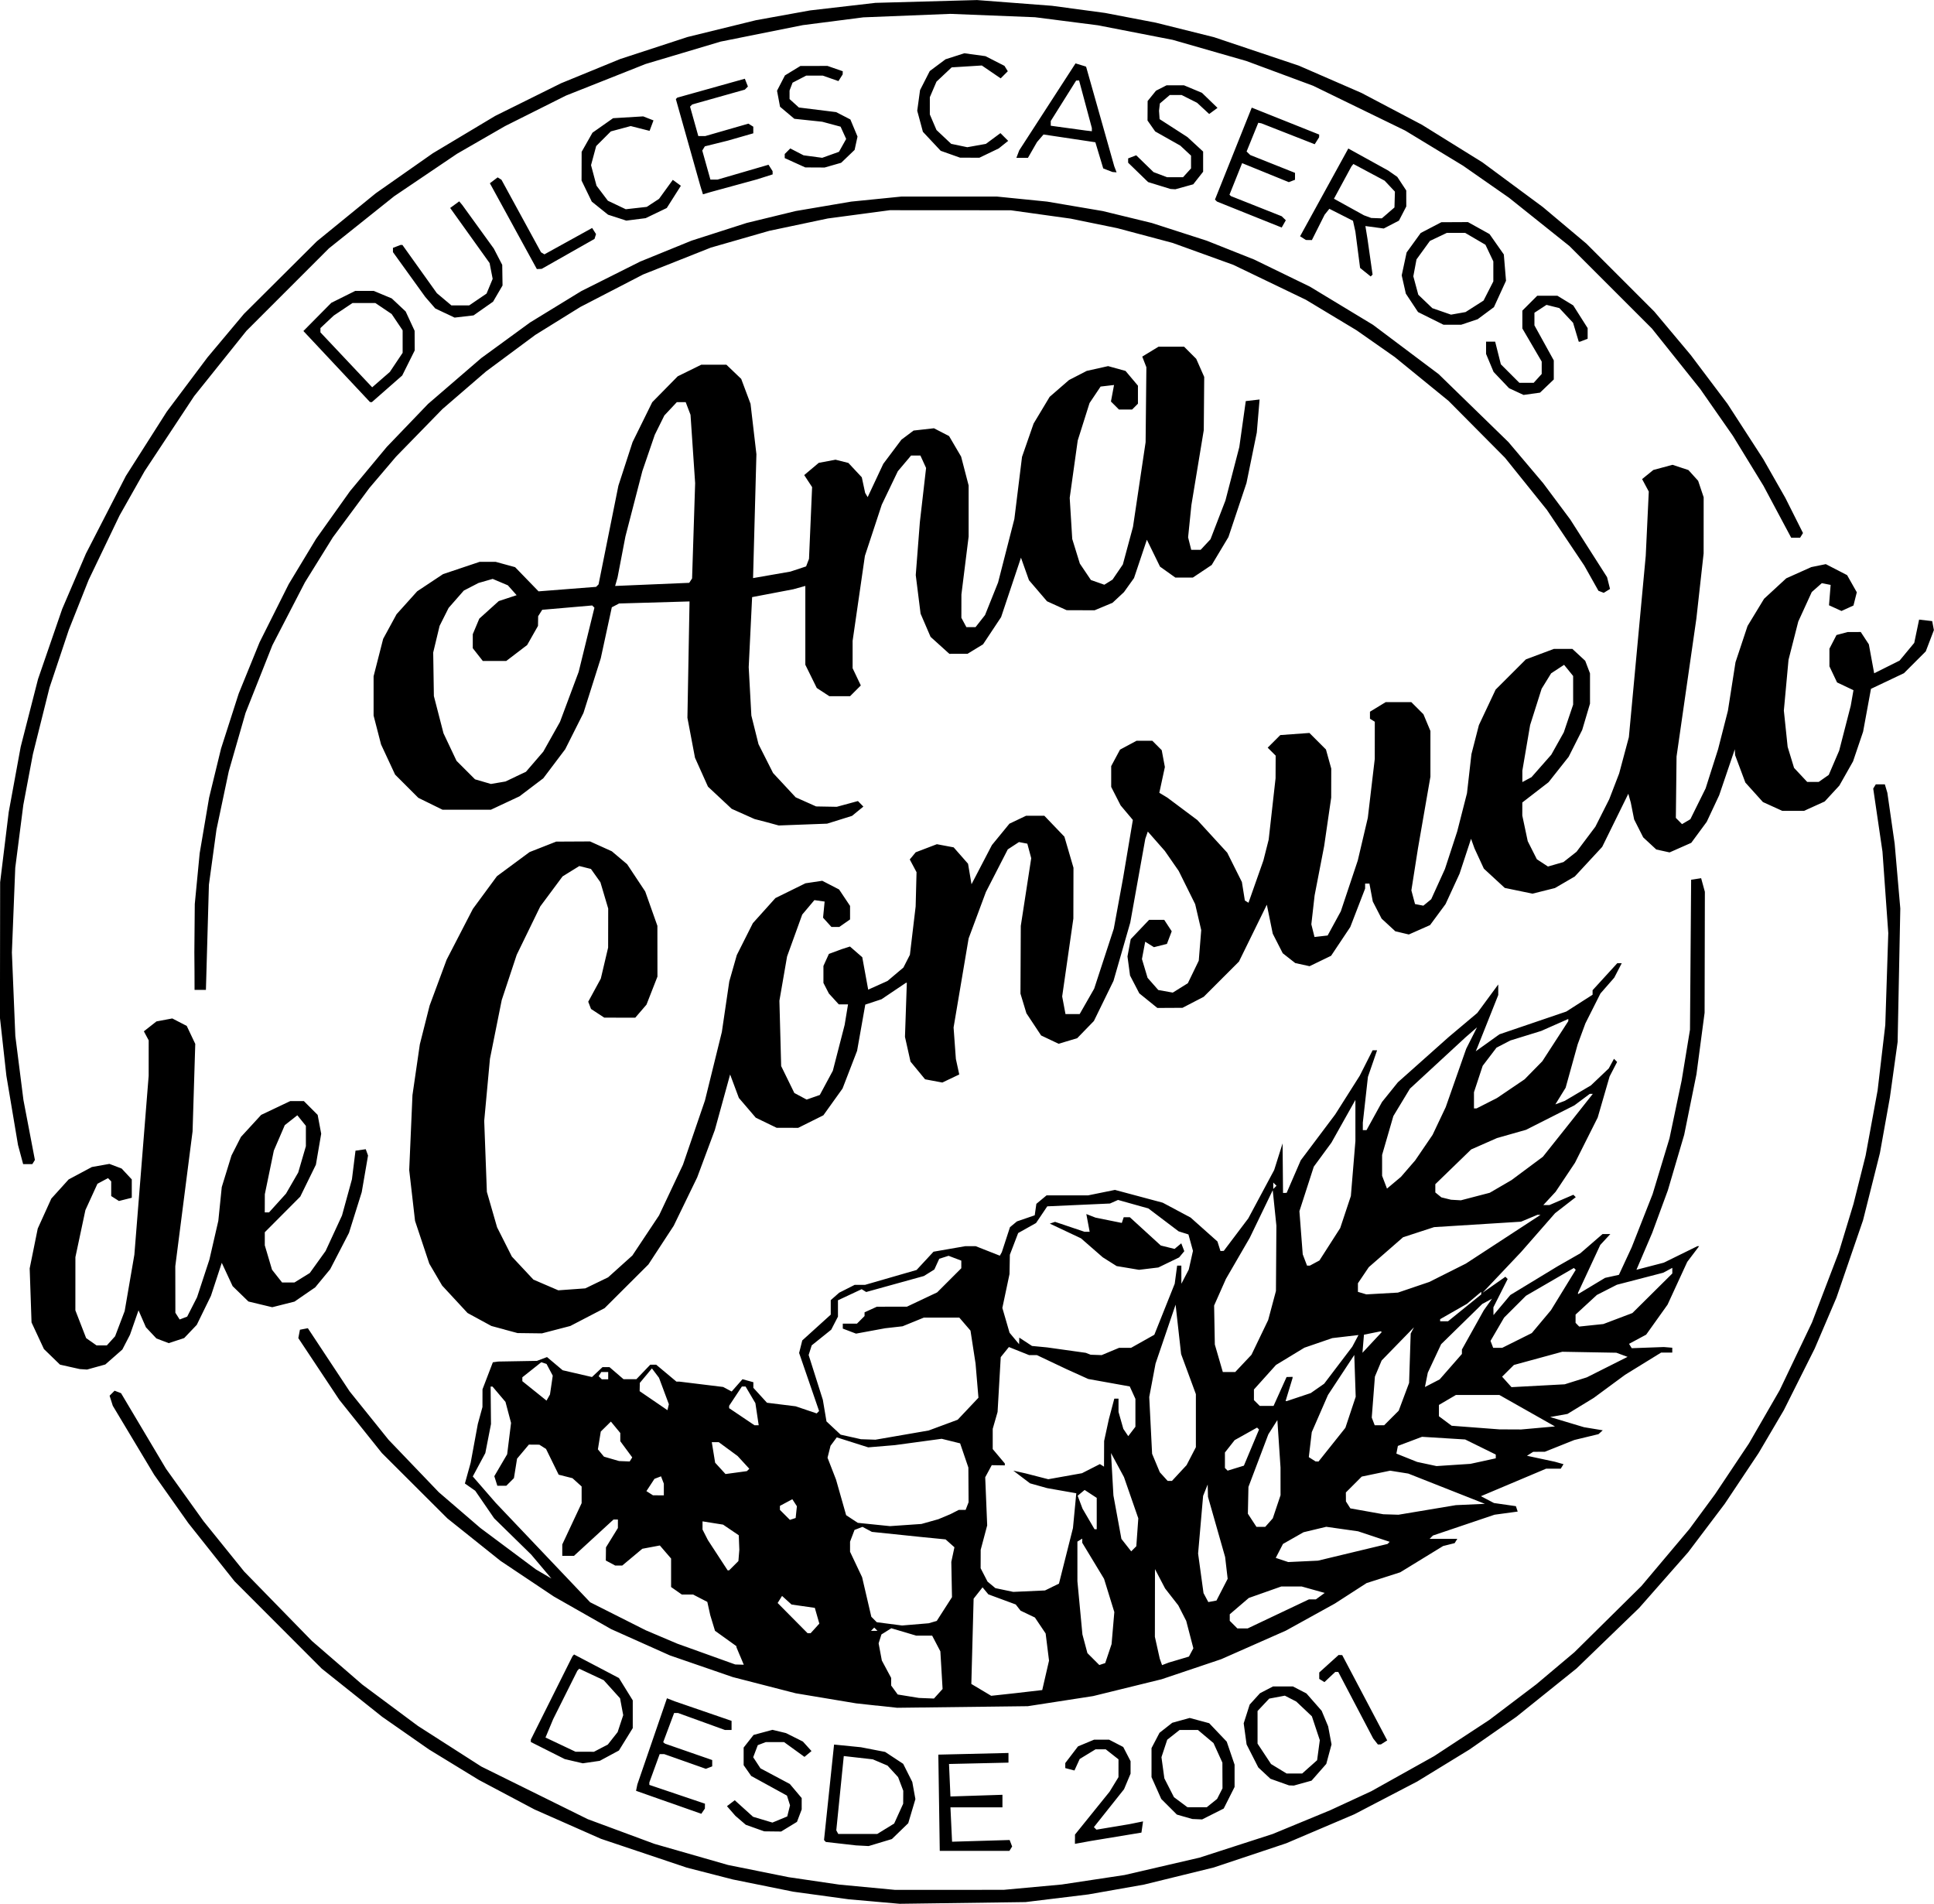 <?xml version="1.0" encoding="UTF-8" standalone="no"?>
<!-- Created with Inkscape (http://www.inkscape.org/) -->

<svg
   width="199.881mm"
   height="196.74mm"
   viewBox="0 0 199.881 196.74"
   version="1.1"
   id="svg5"
   xml:space="preserve"
   inkscape:export-filename="LOGO-EXPORTADO.svg"
   inkscape:export-xdpi="96"
   inkscape:export-ydpi="96"
   xmlns:inkscape="http://www.inkscape.org/namespaces/inkscape"
   xmlns:sodipodi="http://sodipodi.sourceforge.net/DTD/sodipodi-0.dtd"
   xmlns="http://www.w3.org/2000/svg"
   xmlns:svg="http://www.w3.org/2000/svg"><sodipodi:namedview
     id="namedview7"
     pagecolor="#ffffff"
     bordercolor="#111111"
     borderopacity="1"
     inkscape:showpageshadow="0"
     inkscape:pageopacity="0"
     inkscape:pagecheckerboard="1"
     inkscape:deskcolor="#d1d1d1"
     inkscape:document-units="mm"
     showgrid="false" /><defs
     id="defs2" /><g
     inkscape:label="Capa 1"
     inkscape:groupmode="layer"
     id="layer1"
     transform="translate(-5.711,-50.694)"><path
       style="fill:#000000;stroke-width:0.25"
       d="m 96.067,247.203 -2.624,-0.23 -2.874,-0.394 -2.874,-0.394 -3.124,-0.632 -3.124,-0.632 -2.374,-0.61 -2.374,-0.61 -4.439,-1.49 -4.439,-1.49 -3.434,-1.517 -3.434,-1.517 -2.874,-1.524 -2.874,-1.524 -2.575,-1.574 -2.575,-1.574 -2.424,-1.69 -2.424,-1.69 -3.124,-2.491 -3.124,-2.491 -4.508,-4.515 -4.508,-4.515 -2.383,-2.999 -2.383,-2.999 -1.766,-2.499 -1.766,-2.499 -2.139,-3.567 -2.139,-3.567 -0.165,-0.52 -0.165,-0.52 0.258,-0.258 0.258,-0.258 0.334,0.128 0.334,0.128 2.324,3.906 2.324,3.906 1.941,2.711 1.941,2.711 2.098,2.599 2.098,2.599 3.505,3.592 3.505,3.592 2.604,2.252 2.604,2.252 2.869,2.133 2.869,2.133 3.276,2.099 3.276,2.099 5.499,2.718 5.499,2.718 3.448,1.277 3.448,1.277 3.8,1.09 3.8,1.09 3.124,0.63 3.124,0.63 2.624,0.385 2.624,0.385 2.874,0.271 2.874,0.271 5.624,-0.001 5.624,-0.001 2.999,-0.275 2.999,-0.275 3.249,-0.491 3.249,-0.491 3.874,-0.898 3.874,-0.898 3.775,-1.22 3.775,-1.22 2.974,-1.228 2.974,-1.228 2.125,-0.983 2.125,-0.983 3.249,-1.815 3.249,-1.815 2.848,-1.868 2.848,-1.868 2.434,-1.844 2.434,-1.844 1.966,-1.656 1.966,-1.655 3.46,-3.418 3.46,-3.418 2.486,-2.952 2.486,-2.952 1.323,-1.797 1.323,-1.797 1.752,-2.624 1.752,-2.624 1.586,-2.749 1.586,-2.749 1.67,-3.499 1.67,-3.499 1.385,-3.624 1.385,-3.624 0.759,-2.499 0.759,-2.499 0.627,-2.499 0.627,-2.499 0.621,-3.374 0.621,-3.374 0.396,-3.374 0.396,-3.374 0.155,-4.749 0.155,-4.749 -0.3,-4.21 -0.3,-4.21 -0.478,-3.26 -0.478,-3.26 0.133,-0.216 0.133,-0.216 h 0.468 0.468 l 0.13,0.437 0.13,0.437 0.377,2.624 0.377,2.624 0.291,3.353 0.292,3.353 -0.138,6.894 -0.138,6.894 -0.4,2.874 -0.4,2.874 -0.516,2.874 -0.516,2.874 -0.872,3.469 -0.872,3.469 -1.373,3.996 -1.373,3.996 -1.124,2.633 -1.125,2.633 -1.594,3.181 -1.594,3.181 -1.305,2.218 -1.305,2.218 -1.751,2.624 -1.751,2.624 -1.888,2.499 -1.888,2.499 -2.528,2.874 -2.528,2.874 -3.239,3.131 -3.239,3.131 -3.112,2.5 -3.112,2.5 -2.424,1.69 -2.424,1.69 -2.7,1.653 -2.7,1.653 -3.249,1.693 -3.249,1.693 -3.521,1.499 -3.521,1.499 -3.74,1.249 -3.74,1.249 -3.611,0.886 -3.611,0.886 -2.874,0.507 -2.874,0.507 -3.249,0.396 -3.249,0.396 -6.499,0.088 -6.499,0.088 -2.624,-0.23 z m 6.696,-10.17 -0.073,-4.936 v -0.038 -0.038 l 3.624,-0.086 3.624,-0.086 v 0.499 0.499 l -3.073,0.07 -3.073,0.07 0.074,1.679 0.074,1.679 2.687,-0.087 2.687,-0.087 v 0.649 0.649 l -2.687,-5e-4 -2.687,-5e-4 0.084,1.776 0.084,1.776 2.975,-0.088 2.975,-0.088 0.129,0.335 0.129,0.335 -0.141,0.227 -0.141,0.227 h -3.599 -3.599 l -0.073,-4.936 z m -10.137,4.19 -1.566,-0.178 -0.092,-0.1 -0.092,-0.1 0.518,-4.933 0.518,-4.933 1.39,0.139 1.39,0.139 1.25,0.242 1.25,0.242 0.932,0.615 0.932,0.615 0.471,0.937 0.471,0.937 0.16,0.886 0.161,0.886 -0.37,1.245 -0.37,1.245 -0.845,0.819 -0.845,0.819 -1.201,0.362 -1.201,0.362 -0.648,-0.034 -0.648,-0.034 z m 4.628,-1.542 0.871,-0.539 0.465,-1.024 0.465,-1.024 0.005,-0.671 0.005,-0.671 -0.267,-0.704 -0.267,-0.704 -0.546,-0.595 -0.546,-0.595 -0.761,-0.324 -0.761,-0.324 -1.5,-0.17 -1.5,-0.17 -0.387,3.838 -0.387,3.838 0.101,0.187 0.101,0.187 h 2.018 2.018 l 0.871,-0.539 z m 19.558,1.081 v -0.48 l 1.79,-2.218 1.79,-2.218 0.458,-0.75 0.458,-0.75 0.001,-0.919 0.001,-0.919 -0.659,-0.518 -0.659,-0.518 -0.529,0.001 -0.529,10e-4 -0.817,0.498 -0.817,0.498 -0.271,0.595 -0.271,0.595 -0.474,-0.124 -0.474,-0.124 v -0.26 -0.26 l 0.658,-0.862 0.658,-0.862 0.834,-0.348 0.834,-0.348 h 0.77 0.77 l 0.733,0.379 0.733,0.379 0.379,0.733 0.379,0.733 v 0.645 0.645 l -0.337,0.804 -0.337,0.804 -1.558,1.959 -1.558,1.959 0.131,0.131 0.131,0.131 1.701,-0.284 1.701,-0.284 0.708,-0.143 0.708,-0.143 -0.083,0.579 -0.083,0.579 -2.624,0.433 -2.624,0.433 -0.812,0.148 -0.812,0.148 v -0.48 z m -33.072,-1.154 -0.954,-0.34 -0.536,-0.461 -0.536,-0.461 -0.435,-0.5 -0.435,-0.5 0.402,-0.306 0.402,-0.306 0.945,0.854 0.945,0.854 1.002,0.3 1.002,0.3 0.766,-0.317 0.766,-0.317 0.144,-0.575 0.144,-0.575 -0.159,-0.502 -0.159,-0.502 -1.847,-1.014 -1.847,-1.014 -0.391,-0.558 -0.391,-0.558 v -0.91 -0.91 l 0.513,-0.653 0.513,-0.653 0.977,-0.263 0.977,-0.263 0.697,0.168 0.697,0.168 0.875,0.438 0.875,0.438 0.444,0.491 0.444,0.491 -0.363,0.301 -0.363,0.301 -1.056,-0.765 -1.056,-0.765 h -0.942 -0.942 l -0.415,0.159 -0.415,0.159 -0.237,0.625 -0.237,0.625 0.376,0.573 0.376,0.573 1.518,0.809 1.518,0.809 0.612,0.727 0.612,0.727 v 0.589 0.589 l -0.244,0.641 -0.244,0.641 -0.819,0.499 -0.819,0.499 -0.875,-0.01 -0.875,-0.01 -0.954,-0.34 z m 44.398,-1.163 -0.796,-0.23 -0.807,-0.807 -0.807,-0.807 -0.503,-1.128 -0.503,-1.128 1.6e-4,-1.5 1.5e-4,-1.5 0.413,-0.79 0.413,-0.79 0.659,-0.518 0.659,-0.518 0.9,-0.249 0.9,-0.249 1.008,0.271 1.008,0.271 0.906,0.952 0.906,0.952 0.406,1.191 0.406,1.191 v 1.152 1.152 l -0.562,1.115 -0.562,1.115 -1.115,0.562 -1.115,0.562 -0.509,-0.022 -0.509,-0.022 -0.796,-0.23 z m 2.829,-1.417 0.533,-0.432 0.279,-0.546 0.279,-0.546 -0.006,-1.329 -0.005,-1.329 -0.459,-1.01 -0.459,-1.01 -0.805,-0.677 -0.805,-0.677 h -0.947 -0.947 l -0.64,0.504 -0.64,0.504 -0.298,0.902 -0.298,0.902 0.15,1.094 0.15,1.094 0.496,0.972 0.496,0.972 0.696,0.519 0.696,0.519 1,0.002 1,0.002 0.533,-0.432 z m -56.146,-0.079 -3.374,-1.19 0.068,-0.331 0.068,-0.332 1.529,-4.45 1.529,-4.45 0.402,0.157 0.402,0.157 2.937,1.01 2.937,1.01 v 0.47 0.47 h -0.345 -0.345 l -2.417,-0.875 -2.417,-0.875 h -0.207 -0.207 l -0.564,1.508 -0.564,1.508 0.096,0.076 0.096,0.076 2.437,0.846 2.437,0.846 v 0.327 0.327 l -0.329,0.126 -0.329,0.126 -2.15,-0.759 -2.15,-0.759 H 74.125 73.888 l -0.533,1.463 -0.533,1.463 v 0.127 0.127 l 2.874,0.971 2.874,0.971 -0.004,0.251 -0.004,0.251 -0.184,0.271 -0.184,0.271 -3.374,-1.19 z m 63.15,-2.092 -0.961,-0.343 -0.626,-0.584 -0.626,-0.584 -0.605,-1.189 -0.605,-1.189 -0.15,-1.092 -0.15,-1.092 0.31,-0.969 0.31,-0.969 0.532,-0.586 0.532,-0.586 0.675,-0.351 0.675,-0.351 h 1.025 1.025 l 0.7,0.362 0.7,0.362 0.787,0.897 0.787,0.897 0.335,0.803 0.335,0.803 0.175,0.934 0.175,0.934 -0.271,1.007 -0.271,1.007 -0.76,0.865 -0.76,0.865 -0.917,0.255 -0.917,0.255 -0.25,-0.01 -0.25,-0.01 -0.961,-0.343 z m 3.097,-1.573 0.769,-0.687 0.139,-1.035 0.139,-1.035 -0.41,-1.234 -0.41,-1.234 -0.807,-0.763 -0.807,-0.763 -0.589,-0.303 -0.589,-0.303 -0.809,0.152 -0.809,0.152 -0.602,0.641 -0.602,0.641 v 1.685 1.685 l 0.697,1.054 0.697,1.054 0.802,0.489 0.802,0.489 0.808,0.001 0.808,0.001 0.769,-0.687 z m -76.055,-0.584 -0.935,-0.22 -1.752,-0.882 -1.752,-0.882 v -0.125 -0.125 l 2.153,-4.309 2.153,-4.309 0.081,-0.089 0.081,-0.089 2.319,1.217 2.319,1.217 0.714,1.154 0.714,1.154 v 1.433 1.433 l -0.715,1.158 -0.715,1.158 -0.99,0.533 -0.99,0.533 -0.875,0.128 -0.875,0.128 z m 2.8,-1.348 0.715,-0.37 0.508,-0.645 0.508,-0.645 0.289,-0.875 0.289,-0.875 -0.164,-0.873 -0.164,-0.873 -0.844,-0.934 -0.844,-0.934 -1.266,-0.593 -1.265,-0.593 -0.097,0.105 -0.097,0.105 -1.249,2.499 -1.249,2.499 -0.397,0.951 -0.397,0.951 1.555,0.736 1.555,0.736 0.95,2e-4 0.95,1.9e-4 z m 80.06,-0.692 -0.243,-0.312 -1.804,-3.437 -1.804,-3.437 h -0.155 -0.155 l -0.56,0.526 -0.56,0.526 -0.268,-0.166 -0.268,-0.166 v -0.331 -0.331 l 1.001,-0.904 1,-0.904 0.187,0.007 0.187,0.007 2.325,4.407 2.325,4.407 -0.325,0.206 -0.325,0.206 -0.157,0.004 -0.157,0.004 -0.243,-0.312 z m -51.557,-3.706 -2.125,-0.233 -3.124,-0.521 -3.124,-0.521 -3.249,-0.836 -3.249,-0.836 -3.249,-1.12 -3.249,-1.12 -3.034,-1.357 -3.034,-1.357 -2.965,-1.687 -2.965,-1.687 -2.749,-1.837 -2.749,-1.837 -2.749,-2.197 -2.749,-2.197 -3.387,-3.379 -3.387,-3.379 -2.199,-2.749 -2.199,-2.749 -2.118,-3.189 -2.118,-3.189 0.083,-0.433 0.083,-0.433 0.409,-0.079 0.409,-0.079 2.16,3.266 2.16,3.266 2.01,2.499 2.01,2.499 2.597,2.71 2.597,2.71 2.148,1.848 2.148,1.848 2.866,2.138 2.866,2.138 0.805,0.474 0.805,0.474 -1.044,-1.237 -1.044,-1.237 -1.915,-1.875 -1.915,-1.875 -0.977,-1.423 -0.977,-1.423 -0.535,-0.375 -0.535,-0.375 0.299,-1.077 0.299,-1.077 0.369,-2 0.369,-2 0.24,-0.875 0.24,-0.875 0.002,-0.915 0.002,-0.915 0.535,-1.397 0.535,-1.397 0.278,-0.038 0.278,-0.038 2,-0.035 2,-0.035 0.521,-0.196 0.521,-0.196 0.809,0.681 0.809,0.681 1.514,0.35 1.514,0.35 0.546,-0.512 0.546,-0.513 0.359,2.5e-4 0.359,2.5e-4 0.726,0.625 0.726,0.625 h 0.664 0.664 l 0.718,-0.75 0.718,-0.75 h 0.305 0.305 l 1.047,0.875 1.047,0.875 0.164,7.5e-4 0.164,7.5e-4 2.25,0.275 2.25,0.275 0.44,0.235 0.44,0.235 0.559,-0.635 0.559,-0.635 0.562,0.154 0.562,0.154 v 0.29 0.29 l 0.704,0.771 0.704,0.771 1.483,0.184 1.483,0.184 1.086,0.368 1.086,0.368 0.124,-0.124 0.124,-0.124 -1.032,-3 -1.032,-3 0.163,-0.648 0.163,-0.648 1.471,-1.332 1.471,-1.332 v -0.75 -0.75 l 0.437,-0.384 0.437,-0.384 0.8,-0.405 0.8,-0.405 h 0.537 0.537 l 2.662,-0.769 2.662,-0.769 0.875,-0.944 0.875,-0.944 1.645,-0.286 1.645,-0.286 h 0.533 0.533 l 1.249,0.492 1.249,0.492 0.102,-0.18 0.102,-0.18 0.422,-1.293 0.422,-1.293 0.359,-0.298 0.359,-0.298 0.92,-0.316 0.92,-0.316 0.085,-0.592 0.085,-0.592 0.526,-0.437 0.526,-0.437 h 2.144 2.144 l 1.39,-0.283 1.39,-0.283 2.47,0.661 2.47,0.661 1.44,0.768 1.44,0.768 1.387,1.236 1.387,1.236 0.156,0.493 0.156,0.493 0.171,-0.008 0.171,-0.008 1.267,-1.679 1.267,-1.679 1.338,-2.499 1.338,-2.499 0.434,-1.375 0.434,-1.375 0.023,2.562 0.023,2.562 0.187,-0.007 0.187,-0.007 0.728,-1.68 0.728,-1.68 1.783,-2.374 1.783,-2.374 1.267,-2 1.267,-2 0.663,-1.312 0.663,-1.312 h 0.232 0.232 l -0.473,1.374 -0.473,1.374 -0.264,2.366 -0.264,2.366 v 0.385 0.385 h 0.192 0.192 l 0.8,-1.454 0.8,-1.454 0.82,-1.018 0.82,-1.018 2.626,-2.339 2.626,-2.339 1.475,-1.241 1.475,-1.241 1.085,-1.474 1.085,-1.474 v 0.546 0.546 l -1.062,2.668 -1.062,2.668 -0.1,0.238 -0.1,0.238 1.225,-0.877 1.225,-0.877 3.453,-1.175 3.453,-1.176 1.359,-0.869 1.359,-0.869 v -0.233 -0.233 l 1.275,-1.395 1.275,-1.395 h 0.231 0.231 l -0.386,0.746 -0.386,0.746 -0.713,0.816 -0.713,0.816 -0.779,1.547 -0.779,1.547 -0.397,1.077 -0.397,1.077 -0.624,2.248 -0.624,2.248 -0.531,0.86 -0.531,0.86 0.486,-0.182 0.486,-0.182 1.353,-0.8 1.353,-0.8 0.92,-0.875 0.92,-0.875 0.27,-0.498 0.27,-0.498 0.162,0.162 0.162,0.162 -0.388,0.75 -0.388,0.75 -0.615,2.122 -0.615,2.122 -1.174,2.338 -1.174,2.338 -1.001,1.5 -1.001,1.5 -0.637,0.687 -0.637,0.687 h 0.313 0.313 l 1.241,-0.534 1.241,-0.534 0.124,0.124 0.124,0.124 -1.069,0.829 -1.069,0.829 -1.75,1.999 -1.75,1.999 -2,2.115 -2,2.115 1.183,-0.83 1.183,-0.83 0.117,0.117 0.117,0.117 -0.738,1.463 -0.738,1.463 0.005,0.402 0.005,0.402 0.871,-1.039 0.871,-1.039 2.436,-1.48 2.436,-1.48 1.178,-0.673 1.178,-0.673 1.149,-0.995 1.149,-0.995 h 0.403 0.403 l -0.519,0.562 -0.519,0.562 -1.15,2.473 -1.15,2.473 v 0.07 0.07 l 1.398,-0.842 1.398,-0.842 0.716,-0.157 0.716,-0.157 0.659,-1.42 0.659,-1.42 1.082,-2.749 1.082,-2.749 0.873,-2.884 0.873,-2.884 0.628,-2.99 0.628,-2.99 0.431,-2.624 0.431,-2.624 0.059,-7.748 0.059,-7.748 0.517,-0.079 0.517,-0.079 0.193,0.704 0.193,0.704 -0.014,6.249 -0.014,6.249 -0.421,3.178 -0.421,3.178 -0.633,3.125 -0.633,3.125 -0.845,2.872 -0.845,2.872 -0.808,2.197 -0.808,2.197 -0.815,1.908 -0.815,1.908 1.415,-0.368 1.415,-0.368 1.735,-0.852 1.735,-0.852 h 0.09 0.09 l -0.615,0.812 -0.615,0.812 -1.017,2.21 -1.017,2.21 -1.105,1.549 -1.105,1.549 -0.885,0.476 -0.885,0.476 0.139,0.225 0.139,0.225 1.657,-0.06 1.657,-0.06 0.437,0.036 0.437,0.036 v 0.25 0.25 h -0.574 -0.574 l -1.863,1.148 -1.863,1.148 -1.625,1.197 -1.625,1.197 -1.352,0.825 -1.352,0.825 -0.898,0.161 -0.898,0.161 1.75,0.525 1.75,0.525 0.97,0.16 0.97,0.16 -0.22,0.199 -0.22,0.199 -1.25,0.302 -1.25,0.302 -1.519,0.607 -1.519,0.607 -0.605,0.004 -0.605,0.004 -0.322,0.204 -0.322,0.204 1.447,0.31 1.447,0.31 0.441,0.125 0.441,0.125 -0.143,0.232 -0.143,0.232 h -0.755 -0.755 l -3.37,1.422 -3.37,1.422 0.674,0.353 0.674,0.353 1.133,0.162 1.133,0.162 0.093,0.279 0.093,0.279 -1.197,0.163 -1.197,0.163 -3.183,1.075 -3.183,1.075 -0.171,0.171 -0.171,0.171 h 1.431 1.431 l -0.137,0.222 -0.137,0.222 -0.597,0.15 -0.597,0.15 -2.217,1.358 -2.217,1.358 -1.738,0.557 -1.738,0.557 -1.636,1.056 -1.636,1.056 -2.529,1.398 -2.529,1.398 -3.345,1.478 -3.345,1.478 -3.08,1.037 -3.08,1.037 -3.542,0.87 -3.542,0.87 -3.375,0.522 -3.375,0.522 -6.749,0.082 -6.749,0.082 -2.125,-0.233 z m 6.367,-1.224 0.446,-0.493 -0.115,-1.944 -0.115,-1.944 -0.424,-0.812 -0.424,-0.812 h -0.823 -0.823 l -1.287,-0.382 -1.287,-0.382 -0.511,0.319 -0.511,0.319 -0.146,0.46 -0.146,0.46 0.166,0.887 0.166,0.887 0.482,0.9 0.482,0.9 v 0.393 0.393 l 0.339,0.464 0.339,0.464 1.098,0.178 1.098,0.178 0.774,0.031 0.774,0.031 z m 9.374,-0.224 1.37,-0.158 0.351,-1.521 0.351,-1.521 -0.175,-1.403 -0.175,-1.403 -0.555,-0.825 -0.555,-0.825 -0.741,-0.354 -0.741,-0.354 -0.25,-0.32 -0.25,-0.32 -1.414,-0.522 -1.414,-0.522 -0.301,-0.363 -0.301,-0.363 -0.461,0.586 -0.461,0.586 -0.118,4.406 -0.118,4.406 1.027,0.612 1.027,0.612 1.269,-0.138 1.269,-0.138 z m -29.86,-3.687 -0.378,-0.905 v -0.052 -0.052 l -1.106,-0.794 -1.106,-0.794 -0.246,-0.81 -0.246,-0.81 -0.151,-0.683 -0.151,-0.683 -0.734,-0.379 -0.734,-0.379 h -0.582 -0.582 l -0.556,-0.389 -0.556,-0.389 v -1.472 -1.472 l -0.581,-0.675 -0.581,-0.675 -0.906,0.17 -0.906,0.17 -1.036,0.866 -1.036,0.866 H 69.657 69.289 l -0.483,-0.259 -0.483,-0.259 0.008,-0.679 0.008,-0.679 0.616,-1 0.616,-1 0.001,-0.437 0.001,-0.437 h -0.229 -0.229 l -2.042,1.875 -2.042,1.875 h -0.604 -0.604 v -0.59 -0.59 l 1,-2.133 1,-2.133 v -0.862 -0.862 l -0.473,-0.428 -0.473,-0.428 -0.714,-0.181 -0.714,-0.181 -0.652,-1.33 -0.652,-1.33 -0.347,-0.22 -0.347,-0.22 -0.54,-0.004 -0.54,-0.004 -0.611,0.727 -0.611,0.727 -0.161,1.005 -0.161,1.005 -0.393,0.393 -0.393,0.393 h -0.465 -0.465 l -0.156,-0.493 -0.156,-0.493 0.664,-1.133 0.664,-1.133 0.201,-1.619 0.201,-1.619 -0.288,-1.087 -0.288,-1.087 -0.671,-0.792 -0.671,-0.792 h -0.097 -0.097 l 0.019,1.937 0.019,1.937 -0.293,1.5 -0.293,1.5 -0.648,1.208 -0.648,1.208 1.191,1.37 1.191,1.37 4.874,5.13 4.874,5.13 2.874,1.448 2.874,1.448 1.625,0.69 1.625,0.69 2.999,1.077 2.999,1.077 0.441,0.013 0.441,0.013 -0.378,-0.905 z m 38.068,-0.239 0.329,-0.981 0.142,-1.656 0.142,-1.656 -0.531,-1.718 -0.531,-1.718 -1.127,-1.863 -1.127,-1.863 v -0.214 -0.214 l -0.25,0.154 -0.25,0.154 2.1e-4,2.047 2e-4,2.047 0.259,2.749 0.259,2.749 0.258,0.966 0.258,0.966 0.615,0.615 0.615,0.615 0.305,-0.1 0.305,-0.1 z m 7.283,0.618 1.041,-0.312 0.229,-0.428 0.229,-0.428 -0.369,-1.416 -0.369,-1.416 -0.409,-0.8 -0.409,-0.8 -0.682,-0.875 -0.682,-0.875 -0.523,-1 -0.523,-1 -0.005,3.499 -0.005,3.499 0.251,1.125 0.251,1.125 0.12,0.338 0.12,0.338 0.347,-0.133 0.347,-0.133 z m -37.608,-3.221 0.45,-0.498 -0.233,-0.813 -0.233,-0.813 -1.202,-0.172 -1.202,-0.172 -0.492,-0.445 -0.492,-0.445 -0.227,0.365 -0.227,0.365 1.547,1.562 1.547,1.562 h 0.156 0.156 z m 6.292,0.081 -0.167,-0.167 -0.167,0.167 -0.167,0.167 h 0.333 0.333 z m 41.594,-1.583 3.166,-1.5 h 0.359 0.359 l 0.456,-0.333 0.456,-0.333 -1.191,-0.333 -1.191,-0.333 h -1.052 -1.052 l -1.68,0.593 -1.68,0.593 -0.984,0.843 -0.984,0.843 v 0.338 0.338 l 0.393,0.393 0.393,0.393 h 0.534 0.534 z m -35.719,0.849 0.418,-0.121 0.788,-1.228 0.788,-1.228 -0.035,-1.823 -0.035,-1.823 0.161,-0.755 0.161,-0.755 -0.457,-0.407 -0.457,-0.407 -1.25,-0.123 -1.25,-0.123 -2.558,-0.265 -2.558,-0.265 -0.486,-0.26 -0.486,-0.26 -0.412,0.158 -0.412,0.158 -0.231,0.607 -0.231,0.607 v 0.522 0.522 l 0.623,1.316 0.623,1.316 0.476,2.043 0.476,2.043 0.282,0.282 0.282,0.282 1.306,0.169 1.306,0.169 1.375,-0.115 1.375,-0.115 z m 29.905,-3.349 0.58,-1.125 -0.131,-1.125 -0.131,-1.125 -0.886,-3.111 -0.886,-3.111 -0.016,-0.638 -0.016,-0.638 -0.236,0.59 -0.236,0.59 -0.259,2.979 -0.259,2.979 0.28,2.044 0.28,2.044 0.248,0.463 0.248,0.463 0.421,-0.078 0.421,-0.078 z m -17.577,-0.276 0.721,-0.349 0.724,-2.874 0.724,-2.874 0.171,-1.796 0.171,-1.796 -1.505,-0.265 -1.505,-0.265 -0.885,-0.248 -0.885,-0.248 -0.864,-0.656 -0.864,-0.656 0.625,0.14 0.625,0.14 1.182,0.304 1.182,0.304 1.742,-0.311 1.742,-0.311 0.925,-0.471 0.925,-0.471 0.213,0.132 0.213,0.132 0.006,-1.327 0.006,-1.327 0.244,-1.125 0.244,-1.125 0.282,-1.062 0.282,-1.062 h 0.217 0.217 l 0.001,0.687 0.001,0.687 0.249,0.875 0.249,0.875 0.254,0.375 0.254,0.375 0.37,-0.485 0.37,-0.485 v -1.44 -1.44 l -0.293,-0.643 -0.293,-0.643 -0.52,-0.093 -0.52,-0.093 -1.625,-0.292 -1.625,-0.292 -1.125,-0.509 -1.125,-0.509 -1.53,-0.725 -1.53,-0.725 h -0.402 -0.402 l -1.043,-0.417 -1.043,-0.417 -0.422,0.522 -0.422,0.522 -0.163,2.833 -0.163,2.833 -0.251,0.873 -0.251,0.873 v 1.045 1.045 l 0.625,0.743 0.625,0.743 v 0.099 0.099 l -0.676,-0.01 -0.676,-0.01 -0.337,0.625 -0.337,0.625 0.102,2.486 0.102,2.486 -0.336,1.263 -0.336,1.263 -0.003,0.95 -0.003,0.95 0.358,0.693 0.358,0.693 0.405,0.336 0.405,0.336 0.924,0.194 0.924,0.194 1.639,-0.074 1.639,-0.074 0.721,-0.349 z m -32.888,-2.203 0.479,-0.479 0.048,-0.583 0.048,-0.583 -0.029,-0.75 -0.029,-0.75 -0.811,-0.55 -0.811,-0.55 -1.062,-0.169 -1.062,-0.169 v 0.423 0.423 l 0.278,0.546 0.278,0.546 1.019,1.562 1.019,1.562 h 0.077 0.077 z m 63.975,-1.385 3.592,-0.862 0.111,-0.111 0.111,-0.111 -1.633,-0.543 -1.633,-0.543 -1.644,-0.233 -1.644,-0.233 -1.176,0.282 -1.176,0.282 -1.061,0.604 -1.061,0.604 -0.373,0.721 -0.373,0.721 0.645,0.215 0.645,0.215 1.538,-0.072 1.538,-0.072 z m -22.268,-2.068 0.102,-1.441 -0.74,-2.131 -0.74,-2.131 -0.67,-1.243 -0.67,-1.243 0.124,2.19 0.124,2.19 0.413,2.246 0.413,2.246 0.506,0.644 0.506,0.644 0.264,-0.264 0.264,-0.264 z m -4.194,-1.935 v -1.619 l -0.626,-0.41 -0.626,-0.41 -0.36,0.299 -0.36,0.299 0.252,0.668 0.252,0.668 0.62,1.062 0.62,1.062 h 0.114 0.114 z m -17.246,0.83 0.875,-0.245 0.625,-0.262 0.625,-0.262 0.434,-0.221 0.434,-0.221 h 0.352 0.352 l 0.152,-0.395 0.152,-0.395 -0.011,-1.792 -0.011,-1.792 -0.426,-1.25 -0.426,-1.25 -0.955,-0.236 -0.955,-0.236 -2.419,0.328 -2.419,0.328 -1.375,0.115 -1.375,0.115 -1.625,-0.516 -1.625,-0.516 -0.323,0.434 -0.323,0.434 -0.155,0.617 -0.155,0.617 0.44,1.133 0.44,1.133 0.522,1.837 0.522,1.837 0.602,0.395 0.602,0.395 1.663,0.17 1.663,0.17 1.625,-0.112 1.625,-0.112 0.875,-0.245 z m 35.053,0.102 0.388,-0.437 0.401,-1.196 0.401,-1.196 -0.001,-1.428 -0.001,-1.428 -0.163,-2.454 -0.163,-2.454 -0.467,0.737 -0.467,0.737 -1.028,2.717 -1.028,2.717 -0.029,1.384 -0.029,1.384 0.443,0.678 0.443,0.678 h 0.455 0.455 l 0.388,-0.437 z m -48.86,-1.082 0.065,-0.606 -0.236,-0.363 -0.236,-0.363 -0.641,0.343 -0.641,0.343 v 0.208 0.208 l 0.516,0.516 0.516,0.516 0.297,-0.097 0.297,-0.097 z m 65.202,-0.225 2.968,-0.495 1.5,-0.068 1.5,-0.068 -3.959,-1.563 -3.959,-1.563 -0.938,-0.15 -0.938,-0.15 -1.467,0.305 -1.467,0.305 -0.821,0.821 -0.821,0.821 0.004,0.462 0.004,0.462 0.228,0.36 0.228,0.36 1.706,0.304 1.706,0.304 0.781,0.024 0.781,0.024 2.968,-0.495 z m -78.889,-2.109 v -0.604 l -0.146,-0.38 -0.146,-0.38 -0.339,0.13 -0.339,0.13 -0.416,0.635 -0.416,0.635 0.339,0.215 0.339,0.215 0.562,0.004 0.562,0.004 v -0.604 z m 53.271,-1.708 0.754,-0.812 0.481,-0.927 0.481,-0.927 v -2.742 -2.742 l -0.763,-2.069 -0.763,-2.069 -0.285,-2.554 -0.285,-2.554 -1.036,3.044 -1.036,3.044 -0.326,1.728 -0.326,1.728 0.148,2.934 0.148,2.934 0.398,0.953 0.398,0.953 0.404,0.447 0.404,0.447 h 0.225 0.225 z m -44.563,-0.315 0.125,-0.125 -0.605,-0.658 -0.605,-0.658 -0.975,-0.716 -0.975,-0.716 h -0.359 -0.359 l 0.173,1.062 0.173,1.062 0.536,0.586 0.536,0.586 1.105,-0.15 1.105,-0.15 z m 52.023,-2.311 0.783,-1.866 -0.101,-0.101 -0.101,-0.101 -1.16,0.649 -1.16,0.649 -0.502,0.639 -0.502,0.639 v 0.799 0.799 l 0.139,0.139 0.139,0.139 0.841,-0.258 0.841,-0.258 z m 23.938,1.397 1.312,-0.288 v -0.195 -0.195 l -1.582,-0.779 -1.582,-0.779 -2.229,-0.138 -2.229,-0.138 -1.248,0.471 -1.248,0.471 -0.077,0.398 -0.077,0.398 1.074,0.43 1.074,0.43 1,0.214 1,0.214 1.75,-0.115 1.75,-0.115 z m -88.067,-0.171 0.131,-0.213 -0.617,-0.836 -0.617,-0.836 v -0.424 -0.424 l -0.485,-0.59 -0.485,-0.59 -0.523,0.515 -0.523,0.515 -0.149,0.92 -0.149,0.92 0.314,0.378 0.314,0.378 0.781,0.226 0.781,0.226 0.548,0.022 0.548,0.022 0.131,-0.213 z m 72.449,-1.528 1.387,-1.741 0.533,-1.603 0.533,-1.603 -0.073,-2.16 -0.073,-2.16 -1.36,2.067 -1.36,2.067 -0.837,1.92 -0.837,1.92 -0.153,1.291 -0.153,1.292 0.35,0.222 0.35,0.222 0.152,0.004 0.152,0.004 1.387,-1.741 z m -44.432,-0.988 2.749,-0.476 1.5,-0.556 1.5,-0.556 1.073,-1.137 1.073,-1.137 -0.149,-1.766 -0.149,-1.766 -0.262,-1.702 -0.262,-1.702 -0.578,-0.672 -0.578,-0.672 -1.834,10e-4 -1.834,0.001 -1.098,0.448 -1.098,0.448 -0.902,0.102 -0.902,0.102 -1.503,0.277 -1.503,0.277 -0.684,-0.26 -0.684,-0.26 v -0.256 -0.256 h 0.732 0.732 l 0.393,-0.393 0.393,-0.393 v -0.192 -0.192 l 0.637,-0.29 0.637,-0.29 1.55,-1.9e-4 1.55,-2e-4 1.565,-0.74 1.565,-0.74 1.247,-1.247 1.247,-1.247 v -0.393 -0.393 l -0.658,-0.25 -0.658,-0.25 -0.482,0.153 -0.482,0.153 -0.253,0.554 -0.253,0.554 -0.539,0.337 -0.539,0.337 -2.983,0.826 -2.983,0.826 -0.235,-0.145 -0.235,-0.145 -1.224,0.573 -1.224,0.573 v 0.845 0.844 l -0.349,0.675 -0.349,0.675 -1.008,0.81 -1.008,0.81 -0.158,0.498 -0.158,0.498 0.734,2.316 0.734,2.316 0.188,1.116 0.188,1.116 0.732,0.684 0.732,0.684 1.049,0.235 1.049,0.235 0.75,0.025 0.75,0.025 z m 65.734,-0.739 1.747,-0.156 -2.872,-1.625 -2.872,-1.625 h -2.25 -2.25 l -0.875,0.514 -0.875,0.514 v 0.584 0.584 l 0.658,0.491 0.658,0.491 2.467,0.187 2.467,0.187 1.125,0.005 1.125,0.005 1.747,-0.156 z m -80.72,-1.422 -0.171,-1.14 -0.507,-0.859 -0.507,-0.859 h -0.192 -0.192 l -0.658,0.994 -0.658,0.994 v 0.124 0.124 l 1.309,0.881 1.309,0.881 h 0.219 0.219 z m 65.564,0.389 0.752,-0.752 0.537,-1.435 0.537,-1.435 0.082,-2.548 0.082,-2.548 0.169,-0.326 0.169,-0.326 -1.67,1.715 -1.67,1.715 -0.348,0.833 -0.348,0.833 -0.163,2.117 -0.163,2.117 0.152,0.397 0.152,0.397 h 0.489 0.489 z m -75.187,-2.786 -0.511,-1.366 -0.366,-0.485 -0.366,-0.485 -0.625,0.75 -0.625,0.75 -0.009,0.427 -0.009,0.427 1.437,0.983 1.437,0.983 0.073,-0.309 0.073,-0.309 -0.511,-1.366 z m 63.677,0.047 0.673,-1.491 0.312,-0.008 0.312,-0.008 -0.003,0.062 -0.003,0.062 -0.36,1.187 -0.36,1.187 h 0.069 0.069 l 1.232,-0.412 1.232,-0.412 0.691,-0.482 0.691,-0.482 1.456,-1.917 1.456,-1.917 0.319,-0.6 0.319,-0.6 -1.354,0.159 -1.354,0.159 -1.442,0.496 -1.442,0.496 -1.467,0.891 -1.467,0.891 -1.14,1.268 -1.14,1.268 v 0.548 0.548 l 0.3,0.3 0.3,0.3 h 0.714 0.714 l 0.673,-1.491 z m -75.311,-0.657 0.142,-0.976 -0.321,-0.605 -0.321,-0.605 -0.27,-0.089 -0.27,-0.089 -0.98,0.779 -0.98,0.779 v 0.201 0.201 l 1.25,1.004 1.25,1.004 0.178,-0.315 0.178,-0.315 z m 92.956,-1.902 1.15,-1.315 v -0.229 -0.229 l 1.129,-2.025 1.129,-2.025 0.427,-0.601 0.427,-0.601 -0.504,0.27 -0.504,0.27 -2.126,2.081 -2.126,2.081 -0.689,1.472 -0.689,1.472 -0.148,0.74 -0.148,0.74 0.761,-0.394 0.761,-0.394 z m 12.914,1.462 1.142,-0.359 2.107,-1.059 2.107,-1.059 -0.579,-0.214 -0.579,-0.214 -2.795,-0.05 -2.795,-0.05 -2.499,0.682 -2.499,0.682 -0.61,0.606 -0.61,0.606 0.485,0.541 0.485,0.541 2.749,-0.147 2.749,-0.147 z m -99.996,-0.535 v -0.375 h -0.36 -0.36 l -0.133,0.215 -0.133,0.215 0.16,0.16 0.16,0.16 h 0.333 0.333 z m 65.642,-1.266 0.84,-0.891 0.864,-1.796 0.864,-1.796 0.401,-1.5 0.401,-1.5 0.023,-3.374 0.023,-3.374 -0.189,-1.834 -0.189,-1.834 -1.187,2.459 -1.187,2.459 -1.232,2.125 -1.232,2.125 -0.61,1.375 -0.61,1.375 0.037,2.015 0.037,2.015 0.413,1.422 0.413,1.422 h 0.64 0.64 l 0.84,-0.891 z m -13.74,-1.234 0.897,-0.375 h 0.62 0.62 l 1.202,-0.676 1.202,-0.676 1.053,-2.636 1.053,-2.636 0.126,-0.937 0.126,-0.937 h 0.217 0.217 l 10e-4,0.937 0.002,0.937 0.382,-0.733 0.382,-0.733 0.217,-0.966 0.217,-0.966 -0.234,-0.848 -0.234,-0.848 -0.508,-0.161 -0.508,-0.161 -1.561,-1.182 -1.561,-1.182 -1.569,-0.44 -1.569,-0.44 -0.417,0.185 -0.417,0.185 -3.24,0.146 -3.24,0.146 -0.58,0.862 -0.58,0.862 -0.924,0.518 -0.924,0.518 -0.429,1.12 -0.429,1.12 -0.018,1 -0.018,1 -0.37,1.749 -0.37,1.749 0.373,1.283 0.373,1.283 0.493,0.592 0.493,0.592 0.008,-0.341 0.008,-0.341 0.658,0.431 0.658,0.431 0.78,0.075 0.78,0.075 2,0.28 2,0.28 0.25,0.098 0.25,0.098 0.57,0.02 0.57,0.02 0.897,-0.375 z m 1.803,-8.632 -1.158,-0.192 -0.717,-0.453 -0.717,-0.453 -1.125,-0.981 -1.125,-0.981 -1.611,-0.761 -1.611,-0.761 0.271,-0.09 0.271,-0.09 1.519,0.512 1.519,0.512 h 0.269 0.269 l -0.172,-0.915 -0.172,-0.915 0.473,0.184 0.473,0.184 1.36,0.275 1.36,0.275 0.098,-0.294 0.098,-0.294 h 0.318 0.318 l 1.598,1.46 1.598,1.46 0.711,0.176 0.711,0.176 0.348,-0.289 0.348,-0.289 0.156,0.406 0.156,0.406 -0.267,0.322 -0.267,0.322 -1.073,0.52 -1.073,0.52 -1,0.121 -1,0.121 z m 26.194,6.59 -0.045,-0.045 -0.873,0.177 -0.873,0.177 -0.078,0.935 -0.078,0.935 0.996,-1.068 0.996,-1.068 z m 14.029,0.903 1.528,-0.763 0.99,-1.182 0.99,-1.182 1.28,-2.086 1.28,-2.086 -0.096,-0.096 -0.096,-0.096 -2.475,1.436 -2.475,1.436 -1.131,1.129 -1.131,1.129 -0.702,1.204 -0.702,1.204 0.137,0.358 0.137,0.358 h 0.468 0.468 z m 10.425,-2.264 1.5,-0.568 2.062,-2.044 2.062,-2.044 v -0.291 -0.291 l -0.471,0.252 -0.471,0.252 -2.395,0.622 -2.395,0.622 -1.033,0.527 -1.033,0.527 -1.1,1.014 -1.1,1.014 v 0.426 0.426 l 0.187,0.193 0.187,0.193 1.25,-0.131 1.25,-0.131 z m -15.837,-1.107 1.715,-1.385 v -0.136 -0.136 l -0.742,0.624 -0.742,0.624 -1.383,0.791 -1.383,0.791 v 0.107 0.107 h 0.41 0.41 z m -5.278,-2.123 1.619,-0.548 1.891,-0.949 1.891,-0.949 3.858,-2.518 3.858,-2.518 -0.157,-0.003 -0.157,-0.003 -0.85,0.355 -0.85,0.355 -4.492,0.281 -4.492,0.281 -1.603,0.523 -1.603,0.523 -1.771,1.545 -1.771,1.545 -0.562,0.832 -0.562,0.832 v 0.445 0.445 l 0.437,0.13 0.437,0.13 1.63,-0.092 1.63,-0.092 1.619,-0.548 z m -10.226,-2.505 0.495,-0.265 1.073,-1.674 1.073,-1.674 0.551,-1.657 0.551,-1.657 0.235,-2.84 0.235,-2.84 -5e-4,-2.125 -5e-4,-2.125 -1.239,2.208 -1.239,2.208 -0.911,1.241 -0.911,1.241 -0.743,2.3 -0.743,2.3 0.171,2.229 0.171,2.229 0.222,0.583 0.222,0.583 h 0.148 0.148 l 0.495,-0.265 z m 16.604,-6.872 1.49,-0.388 1.125,-0.655 1.125,-0.655 1.625,-1.209 1.625,-1.209 1.375,-1.728 1.375,-1.728 1.202,-1.519 1.202,-1.519 h -0.156 -0.156 l -0.796,0.593 -0.796,0.593 -2.499,1.264 -2.499,1.264 -1.5,0.426 -1.5,0.426 -1.335,0.588 -1.335,0.588 -1.852,1.796 -1.852,1.795 v 0.427 0.427 l 0.312,0.254 0.312,0.254 0.5,0.123 0.5,0.123 0.51,0.029 0.51,0.029 z m -20.714,-1.278 -0.167,-0.167 v 0.333 0.333 l 0.167,-0.167 0.167,-0.167 z m 13.766,-1.608 0.736,-0.85 0.898,-1.318 0.898,-1.318 0.679,-1.432 0.679,-1.432 1.058,-3.016 1.058,-3.016 0.559,-1.108 0.559,-1.108 -0.593,0.515 -0.593,0.515 -2.874,2.653 -2.874,2.653 -0.856,1.416 -0.856,1.416 -0.581,2.006 -0.581,2.006 v 1.08 1.08 l 0.252,0.662 0.252,0.662 0.723,-0.608 0.723,-0.608 z m 8.135,-6.758 1.052,-0.535 1.428,-0.968 1.428,-0.968 0.916,-0.934 0.916,-0.934 1.342,-2.071 1.342,-2.071 v -0.113 -0.113 l -1.403,0.62 -1.403,0.62 -1.589,0.491 -1.589,0.491 -0.717,0.371 -0.717,0.371 -0.715,0.938 -0.715,0.938 -0.45,1.365 -0.45,1.365 v 0.836 0.836 h 0.135 0.135 z m -146.438,27.246 -1.022,-0.23 -0.83,-0.806 -0.83,-0.806 -0.641,-1.375 -0.641,-1.375 -0.096,-2.793 -0.096,-2.793 0.417,-2.058 0.417,-2.058 0.702,-1.548 0.702,-1.548 0.894,-0.989 0.894,-0.989 1.201,-0.642 1.201,-0.642 0.906,-0.161 0.906,-0.161 0.632,0.24 0.632,0.24 0.524,0.562 0.524,0.562 v 0.948 0.948 l -0.664,0.167 -0.664,0.167 -0.399,-0.255 -0.399,-0.255 v -0.76 -0.76 l -0.166,-0.167 -0.166,-0.167 -0.545,0.292 -0.545,0.292 -0.622,1.36 -0.622,1.36 -0.517,2.431 -0.517,2.431 -0.002,2.749 -0.002,2.749 0.557,1.435 0.557,1.435 0.538,0.377 0.538,0.377 h 0.531 0.531 l 0.427,-0.472 0.427,-0.472 0.495,-1.303 0.495,-1.303 0.501,-2.912 0.501,-2.912 0.739,-9.248 0.739,-9.248 0.001,-1.829 0.001,-1.829 -0.249,-0.466 -0.249,-0.466 0.65,-0.511 0.65,-0.511 0.819,-0.154 0.819,-0.154 0.746,0.386 0.746,0.386 0.441,0.929 0.441,0.929 -0.139,4.518 -0.139,4.519 -0.893,6.969 -0.893,6.969 0.004,2.404 0.004,2.404 0.221,0.349 0.221,0.349 0.389,-0.149 0.389,-0.149 0.509,-0.998 0.509,-0.998 0.64,-1.951 0.64,-1.951 0.46,-2 0.46,-2 0.178,-1.745 0.178,-1.745 0.502,-1.629 0.502,-1.629 0.489,-0.962 0.489,-0.962 1.045,-1.138 1.045,-1.138 1.5,-0.712 1.5,-0.712 0.707,-2e-4 0.707,-2e-4 0.712,0.712 0.712,0.712 0.183,0.975 0.183,0.975 -0.274,1.599 -0.274,1.599 -0.808,1.65 -0.808,1.65 -1.833,1.84 -1.833,1.84 v 0.676 0.676 l 0.374,1.261 0.374,1.261 0.519,0.659 0.519,0.659 h 0.64 0.64 l 0.792,-0.489 0.792,-0.489 0.817,-1.138 0.817,-1.138 0.848,-1.835 0.848,-1.835 0.513,-1.87 0.513,-1.87 0.184,-1.478 0.184,-1.478 0.53,-0.076 0.53,-0.076 0.118,0.326 0.118,0.326 -0.326,1.894 -0.326,1.894 -0.66,2.105 -0.66,2.105 -0.97,1.875 -0.97,1.875 -0.774,0.938 -0.774,0.938 -1.07,0.736 -1.07,0.736 -1.151,0.29 -1.151,0.29 -1.23,-0.295 -1.23,-0.295 -0.817,-0.794 -0.817,-0.794 -0.561,-1.205 -0.561,-1.205 -0.559,1.705 -0.559,1.705 -0.733,1.5 -0.733,1.5 -0.65,0.682 -0.65,0.682 -0.798,0.263 -0.798,0.263 -0.637,-0.242 -0.637,-0.242 -0.543,-0.578 -0.543,-0.578 -0.382,-0.875 -0.382,-0.875 -0.441,1.263 -0.441,1.263 -0.394,0.762 -0.394,0.762 -0.881,0.773 -0.881,0.773 -0.944,0.262 -0.944,0.262 -0.375,-0.025 -0.375,-0.025 z m 21.459,-16.932 0.875,-0.969 0.632,-1.093 0.632,-1.093 0.396,-1.358 0.396,-1.358 v -1.052 -1.052 l -0.442,-0.546 -0.442,-0.546 -0.648,0.509 -0.648,0.509 -0.566,1.315 -0.566,1.315 -0.466,2.256 -0.466,2.256 -0.003,0.937 -0.003,0.937 h 0.221 0.221 z m 23.454,13.07 -1.349,-0.363 -1.233,-0.671 -1.233,-0.671 -1.313,-1.418 -1.313,-1.418 -0.664,-1.133 -0.664,-1.133 -0.736,-2.21 -0.736,-2.21 -0.301,-2.624 -0.301,-2.624 0.168,-3.874 0.168,-3.874 0.381,-2.624 0.381,-2.624 0.505,-2 0.505,-2 0.88,-2.374 0.88,-2.374 1.356,-2.624 1.356,-2.624 1.242,-1.688 1.242,-1.688 1.688,-1.248 1.688,-1.248 1.375,-0.54 1.375,-0.54 1.75,-0.009 1.75,-0.009 1.125,0.509 1.125,0.509 0.791,0.668 0.791,0.668 0.934,1.408 0.934,1.408 0.629,1.775 0.629,1.775 0.003,2.624 0.003,2.624 -0.567,1.449 -0.567,1.449 -0.581,0.675 -0.581,0.675 -1.601,-0.004 -1.601,-0.004 -0.684,-0.448 -0.684,-0.448 -0.144,-0.374 -0.144,-0.374 0.65,-1.195 0.65,-1.195 0.378,-1.603 0.378,-1.603 0.004,-2.017 0.004,-2.017 -0.403,-1.358 -0.403,-1.358 -0.489,-0.687 -0.489,-0.687 -0.601,-0.151 -0.601,-0.151 -0.865,0.535 -0.865,0.535 -1.153,1.552 -1.153,1.552 -1.217,2.5 -1.217,2.5 -0.774,2.337 -0.774,2.337 -0.609,3.037 -0.609,3.037 -0.296,3.205 -0.296,3.205 0.137,3.669 0.137,3.669 0.528,1.832 0.528,1.832 0.763,1.512 0.763,1.512 1.114,1.191 1.114,1.191 1.287,0.553 1.287,0.553 1.395,-0.101 1.395,-0.101 1.179,-0.571 1.179,-0.571 1.253,-1.127 1.253,-1.127 1.379,-2.073 1.379,-2.073 1.236,-2.62 1.236,-2.62 1.136,-3.318 1.136,-3.318 0.873,-3.54 0.873,-3.54 0.384,-2.612 0.384,-2.612 0.388,-1.36 0.388,-1.36 0.83,-1.649 0.83,-1.649 1.165,-1.296 1.165,-1.296 1.552,-0.764 1.552,-0.764 0.869,-0.13 0.869,-0.13 0.87,0.449 0.87,0.449 0.567,0.849 0.567,0.849 v 0.699 0.699 l -0.556,0.389 -0.556,0.389 h -0.406 -0.406 l -0.433,-0.478 -0.433,-0.478 0.081,-0.834 0.081,-0.834 -0.529,-0.075 -0.529,-0.075 -0.629,0.747 -0.629,0.747 -0.783,2.165 -0.783,2.165 -0.396,2.287 -0.396,2.287 0.091,3.376 0.091,3.376 0.681,1.391 0.681,1.391 0.635,0.34 0.635,0.34 0.681,-0.238 0.681,-0.238 0.674,-1.253 0.674,-1.253 0.61,-2.367 0.61,-2.367 0.175,-1.062 0.175,-1.062 h -0.478 -0.478 l -0.512,-0.562 -0.512,-0.562 -0.281,-0.546 -0.281,-0.546 v -0.879 -0.879 l 0.282,-0.62 0.282,-0.62 0.655,-0.243 0.655,-0.243 0.434,-0.139 0.434,-0.139 0.636,0.553 0.636,0.553 0.306,1.675 0.306,1.675 0.999,-0.449 0.999,-0.449 0.821,-0.693 0.821,-0.693 0.335,-0.658 0.335,-0.658 0.297,-2.499 0.297,-2.499 0.046,-1.77 0.046,-1.77 -0.35,-0.658 -0.35,-0.658 0.307,-0.37 0.307,-0.37 1.094,-0.418 1.094,-0.418 0.867,0.163 0.867,0.163 0.744,0.847 0.744,0.847 0.179,1.059 0.179,1.059 1.054,-2.024 1.054,-2.024 0.906,-1.106 0.906,-1.106 0.861,-0.409 0.861,-0.409 h 0.942 0.942 l 1.037,1.082 1.037,1.082 0.469,1.605 0.469,1.605 -0.006,2.624 -0.006,2.624 -0.578,4.025 -0.578,4.025 0.171,0.911 0.171,0.911 h 0.733 0.733 l 0.75,-1.312 0.75,-1.312 1.013,-3.099 1.013,-3.099 0.486,-2.649 0.486,-2.649 0.499,-2.97 0.499,-2.97 -0.631,-0.75 -0.631,-0.75 -0.488,-0.956 -0.488,-0.956 v -1.076 -1.076 l 0.457,-0.852 0.457,-0.852 0.852,-0.457 0.852,-0.457 h 0.816 0.816 l 0.486,0.486 0.486,0.486 0.163,0.871 0.163,0.871 -0.287,1.33 -0.287,1.33 0.414,0.25 0.414,0.25 1.551,1.16 1.551,1.16 1.544,1.685 1.544,1.685 0.758,1.517 0.758,1.517 0.153,0.955 0.153,0.955 0.188,0.116 0.188,0.116 0.77,-2.184 0.77,-2.184 0.273,-1.077 0.273,-1.077 0.356,-3.172 0.356,-3.172 0.005,-1.169 0.005,-1.169 -0.412,-0.412 -0.412,-0.412 0.651,-0.651 0.651,-0.651 1.506,-0.109 1.506,-0.109 0.854,0.854 0.854,0.854 0.274,0.988 0.274,0.988 -0.003,1.5 -0.003,1.5 -0.363,2.499 -0.363,2.499 -0.494,2.554 -0.494,2.554 -0.169,1.493 -0.169,1.493 0.164,0.655 0.164,0.655 0.679,-0.078 0.678,-0.078 0.681,-1.25 0.681,-1.25 0.876,-2.624 0.876,-2.624 0.519,-2.206 0.519,-2.206 0.359,-3.043 0.359,-3.043 0.002,-1.922 0.002,-1.922 -0.25,-0.154 -0.25,-0.154 v -0.364 -0.364 l 0.812,-0.495 0.812,-0.495 1.324,-9.9e-4 1.324,-0.001 0.627,0.627 0.627,0.627 0.361,0.864 0.361,0.864 v 2.363 2.363 l -0.644,3.707 -0.644,3.707 -0.34,2.166 -0.34,2.166 0.189,0.708 0.189,0.708 0.431,0.083 0.431,0.083 0.405,-0.333 0.405,-0.333 0.71,-1.562 0.71,-1.562 0.633,-1.937 0.633,-1.937 0.506,-1.979 0.506,-1.979 0.23,-2.02 0.23,-2.02 0.386,-1.5 0.386,-1.5 0.864,-1.833 0.864,-1.833 1.565,-1.563 1.565,-1.563 1.447,-0.541 1.447,-0.54 h 0.954 0.954 l 0.664,0.615 0.664,0.615 0.247,0.651 0.247,0.651 v 1.563 1.563 l -0.403,1.358 -0.403,1.358 -0.7,1.388 -0.7,1.388 -1.039,1.314 -1.039,1.314 -1.356,1.047 -1.356,1.047 -10e-4,0.675 -0.001,0.675 0.281,1.325 0.281,1.325 0.472,0.934 0.472,0.934 0.573,0.375 0.573,0.375 0.8,-0.23 0.8,-0.23 0.677,-0.533 0.677,-0.533 0.974,-1.296 0.974,-1.296 0.715,-1.417 0.715,-1.417 0.513,-1.333 0.513,-1.333 0.502,-1.875 0.502,-1.875 0.872,-9.373 0.872,-9.373 0.157,-3.318 0.157,-3.318 -0.345,-0.645 -0.345,-0.645 0.58,-0.47 0.58,-0.47 0.992,-0.267 0.992,-0.267 0.822,0.271 0.822,0.271 0.502,0.555 0.502,0.555 0.285,0.85 0.285,0.85 -0.002,2.9 -0.002,2.9 -0.375,3.374 -0.375,3.374 -1.024,7.123 -1.024,7.123 -0.036,3.172 -0.036,3.172 0.319,0.322 0.319,0.322 0.431,-0.255 0.431,-0.255 0.788,-1.591 0.788,-1.591 0.644,-2.023 0.644,-2.023 0.508,-1.989 0.508,-1.989 0.393,-2.51 0.393,-2.51 0.622,-1.872 0.622,-1.872 0.854,-1.405 0.854,-1.405 1.146,-1.057 1.146,-1.057 1.294,-0.58 1.294,-0.58 0.75,-0.153 0.75,-0.153 1.101,0.568 1.101,0.568 0.501,0.886 0.501,0.886 -0.172,0.684 -0.172,0.684 -0.618,0.282 -0.618,0.282 -0.646,-0.294 -0.646,-0.294 0.084,-1.053 0.084,-1.053 -0.456,-0.09 -0.456,-0.09 -0.519,0.459 -0.519,0.459 -0.697,1.523 -0.697,1.523 -0.504,1.977 -0.504,1.977 -0.241,2.624 -0.241,2.624 0.196,1.875 0.196,1.875 0.331,1.086 0.331,1.086 0.679,0.726 0.679,0.726 h 0.594 0.594 l 0.52,-0.364 0.52,-0.364 0.539,-1.254 0.539,-1.254 0.597,-2.318 0.597,-2.318 0.141,-0.804 0.141,-0.804 -0.848,-0.402 -0.848,-0.402 -0.394,-0.831 -0.394,-0.831 v -0.912 -0.912 l 0.365,-0.706 0.365,-0.706 0.572,-0.153 0.572,-0.153 0.682,-0.003 0.682,-0.003 0.418,0.638 0.418,0.638 0.275,1.495 0.275,1.495 1.313,-0.656 1.313,-0.656 0.758,-0.915 0.758,-0.915 0.117,-0.562 0.117,-0.562 0.134,-0.641 0.134,-0.641 0.676,0.078 0.676,0.078 0.088,0.465 0.088,0.465 -0.42,1.099 -0.42,1.099 -1.127,1.127 -1.127,1.127 -1.704,0.808 -1.704,0.808 -0.407,2.215 -0.407,2.215 -0.52,1.534 -0.52,1.534 -0.707,1.25 -0.707,1.25 -0.758,0.822 -0.758,0.822 -1.067,0.484 -1.067,0.484 h -1.125 -1.125 l -1,-0.455 -1,-0.455 -0.907,-1.006 -0.907,-1.006 -0.53,-1.417 -0.53,-1.417 -0.016,-0.303 -0.016,-0.303 -0.807,2.374 -0.807,2.374 -0.645,1.375 -0.645,1.375 -0.799,1.084 -0.799,1.084 -1.12,0.495 -1.12,0.495 -0.687,-0.151 -0.687,-0.151 -0.675,-0.626 -0.675,-0.626 -0.469,-0.927 -0.469,-0.927 -0.174,-0.875 -0.174,-0.875 -0.127,-0.451 -0.127,-0.451 -1.35,2.745 -1.35,2.745 -1.416,1.529 -1.416,1.529 -1.025,0.597 -1.025,0.597 -1.161,0.29 -1.161,0.29 -1.433,-0.297 -1.433,-0.297 -1.08,-0.996 -1.08,-0.996 -0.482,-1.042 -0.482,-1.042 -0.18,-0.5 -0.18,-0.5 -0.594,1.804 -0.594,1.804 -0.724,1.571 -0.724,1.571 -0.8,1.084 -0.8,1.084 -1.097,0.485 -1.097,0.485 -0.697,-0.164 -0.697,-0.164 -0.71,-0.655 -0.71,-0.655 -0.456,-0.886 -0.456,-0.886 -0.174,-0.926 -0.174,-0.926 h -0.222 -0.222 v 0.258 0.258 l -0.767,1.988 -0.767,1.988 -0.991,1.485 -0.991,1.485 -1.113,0.539 -1.113,0.539 -0.742,-0.163 -0.742,-0.163 -0.644,-0.506 -0.644,-0.506 -0.516,-1.011 -0.516,-1.011 -0.306,-1.498 -0.306,-1.498 -1.44,2.938 -1.44,2.938 -1.821,1.821 -1.821,1.821 -1.097,0.569 -1.097,0.569 -1.3,0.007 -1.3,0.007 -0.932,-0.754 -0.932,-0.754 -0.479,-0.922 -0.479,-0.922 -0.132,-0.986 -0.132,-0.986 0.167,-0.892 0.167,-0.892 0.949,-0.998 0.949,-0.998 h 0.783 0.783 l 0.387,0.591 0.387,0.591 -0.248,0.652 -0.248,0.652 -0.671,0.169 -0.671,0.169 -0.452,-0.282 -0.452,-0.282 -0.168,0.894 -0.168,0.894 0.291,0.972 0.291,0.972 0.553,0.629 0.553,0.629 0.75,0.134 0.75,0.134 0.778,-0.485 0.778,-0.485 0.564,-1.165 0.564,-1.165 0.127,-1.58 0.127,-1.58 -0.313,-1.341 -0.313,-1.341 -0.85,-1.715 -0.85,-1.715 -0.718,-1.035 -0.718,-1.035 -0.879,-1 -0.879,-1 -0.13,0.375 -0.13,0.375 -0.776,4.325 -0.776,4.325 -0.868,3.017 -0.868,3.017 -1.012,2.071 -1.012,2.071 -0.863,0.889 -0.863,0.889 -0.961,0.288 -0.961,0.288 -0.904,-0.429 -0.904,-0.429 -0.76,-1.147 -0.76,-1.147 -0.307,-1.015 -0.307,-1.015 0.017,-3.499 0.017,-3.499 0.539,-3.499 0.539,-3.499 -0.201,-0.75 -0.201,-0.75 -0.432,-0.083 -0.432,-0.083 -0.579,0.379 -0.579,0.379 -1.131,2.203 -1.131,2.203 -0.892,2.397 -0.892,2.397 -0.777,4.601 -0.777,4.601 0.118,1.625 0.118,1.625 0.175,0.803 0.175,0.803 -0.874,0.417 -0.874,0.417 -0.892,-0.167 -0.892,-0.167 -0.753,-0.914 -0.753,-0.914 -0.286,-1.279 -0.286,-1.279 0.096,-2.796 0.096,-2.796 h -0.041 -0.041 l -1.268,0.853 -1.268,0.853 -0.838,0.276 -0.838,0.276 -0.423,2.387 -0.423,2.387 -0.752,1.949 -0.752,1.949 -0.991,1.384 -0.991,1.384 -1.302,0.649 -1.302,0.649 H 87.1 85.978 l -1.078,-0.522 -1.078,-0.522 -0.874,-1.021 -0.874,-1.021 -0.452,-1.212 -0.452,-1.212 -0.789,2.865 -0.789,2.865 -0.913,2.452 -0.913,2.452 -1.213,2.499 -1.213,2.499 -1.308,2 -1.308,2 -2.263,2.257 -2.263,2.257 -1.773,0.922 -1.773,0.922 -1.467,0.382 -1.467,0.382 -1.26,-0.016 -1.26,-0.016 -1.349,-0.363 z m 107.171,-58.242 1.021,-1.16 0.647,-1.157 0.647,-1.157 0.482,-1.429 0.482,-1.429 v -1.48 -1.48 l -0.468,-0.577 -0.468,-0.577 -0.669,0.438 -0.669,0.438 -0.492,0.799 -0.492,0.799 -0.594,1.875 -0.594,1.875 -0.402,2.356 -0.402,2.356 v 0.59 0.59 l 0.474,-0.254 0.474,-0.254 z m -157.18,40.162 -0.264,-0.979 -0.602,-3.583 -0.602,-3.583 -0.332,-2.999 -0.332,-2.999 0.01,-6.998 0.01,-6.998 0.443,-3.624 0.443,-3.624 0.619,-3.374 0.619,-3.374 0.896,-3.499 0.896,-3.499 1.249,-3.624 1.249,-3.624 1.225,-2.857 1.225,-2.857 2.066,-4.017 2.066,-4.017 2.115,-3.323 2.115,-3.323 2.1,-2.8 2.1,-2.8 1.886,-2.25 1.886,-2.25 3.766,-3.749 3.766,-3.749 3.043,-2.481 3.043,-2.481 2.952,-2.07 2.952,-2.07 3.226,-1.931 3.226,-1.931 3.398,-1.685 3.398,-1.685 3.058,-1.253 3.058,-1.253 3.484,-1.139 3.484,-1.139 3.533,-0.867 3.533,-0.867 2.798,-0.506 2.798,-0.506 3.374,-0.39 3.374,-0.39 5.249,-0.145 5.249,-0.145 3.874,0.296 3.874,0.296 2.749,0.37 2.749,0.37 2.624,0.504 2.624,0.504 2.999,0.748 2.999,0.748 4.382,1.47 4.382,1.47 3.241,1.41 3.241,1.41 3.124,1.646 3.124,1.646 3.124,1.94 3.124,1.94 3.124,2.311 3.124,2.311 2.25,1.89 2.25,1.89 3.508,3.508 3.508,3.508 1.886,2.25 1.886,2.25 1.896,2.518 1.896,2.518 1.849,2.856 1.849,2.856 1.139,2 1.139,2 0.915,1.822 0.915,1.822 -0.148,0.24 -0.148,0.24 h -0.463 -0.463 l -1.431,-2.68 -1.431,-2.68 -1.58,-2.581 -1.58,-2.581 -1.69,-2.424 -1.69,-2.424 -2.497,-3.124 -2.497,-3.124 -4.259,-4.259 -4.259,-4.259 -3.124,-2.497 -3.124,-2.497 -2.379,-1.658 -2.379,-1.658 -2.987,-1.813 -2.987,-1.813 -4.756,-2.315 -4.756,-2.315 -3.448,-1.279 -3.448,-1.279 -3.811,-1.094 -3.811,-1.094 -3.864,-0.752 -3.864,-0.752 -3.249,-0.416 -3.249,-0.416 -4.374,-0.174 -4.374,-0.174 -4.499,0.18 -4.499,0.18 -3.124,0.402 -3.124,0.402 -4.249,0.851 -4.249,0.851 -3.874,1.156 -3.874,1.156 -4.119,1.634 -4.119,1.634 -3.148,1.577 -3.148,1.577 -2.48,1.429 -2.48,1.429 -3.249,2.195 -3.249,2.195 -3.374,2.695 -3.374,2.695 -4.261,4.261 -4.261,4.261 -2.702,3.374 -2.702,3.374 -2.559,3.874 -2.559,3.874 -1.295,2.291 -1.295,2.291 -1.599,3.333 -1.599,3.333 -1.021,2.571 -1.021,2.571 -1,2.993 -1,2.993 -0.858,3.435 -0.858,3.435 -0.495,2.624 -0.495,2.624 -0.417,3.249 -0.417,3.249 -0.174,4.374 -0.174,4.374 0.178,4.317 0.178,4.317 0.419,3.307 0.419,3.307 0.592,3.098 0.592,3.098 -0.132,0.213 -0.132,0.213 h -0.476 -0.476 z m 17.975,-18.954 -0.015,-1.937 0.022,-2.499 0.022,-2.499 0.253,-2.624 0.253,-2.624 0.488,-2.874 0.488,-2.874 0.616,-2.533 0.616,-2.533 0.912,-2.841 0.912,-2.841 1.081,-2.655 1.081,-2.655 1.503,-2.999 1.503,-2.999 1.416,-2.344 1.416,-2.344 1.755,-2.466 1.755,-2.466 1.898,-2.283 1.898,-2.283 2.132,-2.22 2.132,-2.22 2.749,-2.369 2.749,-2.369 2.525,-1.842 2.525,-1.842 2.647,-1.621 2.647,-1.621 3.046,-1.527 3.046,-1.527 2.655,-1.081 2.655,-1.081 2.841,-0.912 2.841,-0.912 2.533,-0.616 2.533,-0.616 2.874,-0.488 2.874,-0.488 2.588,-0.26 2.588,-0.26 h 4.946 4.946 l 2.588,0.26 2.588,0.26 2.874,0.488 2.874,0.488 2.533,0.616 2.533,0.616 2.841,0.916 2.841,0.916 2.454,0.975 2.454,0.975 2.879,1.4 2.879,1.4 3.259,1.972 3.259,1.972 3.393,2.548 3.393,2.548 3.606,3.511 3.606,3.511 1.796,2.125 1.796,2.125 1.399,1.875 1.399,1.875 1.901,2.979 1.901,2.979 0.153,0.61 0.153,0.61 -0.324,0.2 -0.324,0.2 -0.274,-0.105 -0.274,-0.105 -0.736,-1.309 -0.736,-1.309 -1.929,-2.874 -1.929,-2.874 -2.162,-2.689 -2.162,-2.689 -2.921,-2.943 -2.921,-2.943 -2.776,-2.262 -2.776,-2.262 -1.973,-1.382 -1.973,-1.382 -2.624,-1.58 -2.624,-1.58 -3.749,-1.804 -3.749,-1.804 -3.137,-1.133 -3.137,-1.133 -2.862,-0.762 -2.862,-0.762 -2.403,-0.492 -2.403,-0.492 -3.096,-0.432 -3.096,-0.432 -6.249,-0.004 -6.249,-0.004 -3.208,0.428 -3.208,0.428 -3.024,0.638 -3.024,0.638 -3.016,0.866 -3.016,0.866 -3.499,1.388 -3.499,1.388 -3.249,1.681 -3.249,1.681 -2.327,1.444 -2.327,1.444 -2.547,1.889 -2.547,1.889 -2.25,1.941 -2.25,1.941 -2.395,2.456 -2.395,2.456 -1.382,1.625 -1.382,1.625 -1.886,2.547 -1.886,2.547 -1.444,2.327 -1.444,2.327 -1.681,3.249 -1.681,3.249 -1.388,3.499 -1.388,3.499 -0.866,3.016 -0.866,3.016 -0.636,3.013 -0.636,3.013 -0.39,2.844 -0.39,2.844 -0.155,5.436 -0.155,5.436 h -0.587 -0.587 z m 59.128,-15.395 -1.25,-0.324 -1.179,-0.527 -1.179,-0.527 -1.226,-1.146 -1.226,-1.146 -0.671,-1.495 -0.671,-1.495 -0.391,-2.063 -0.391,-2.063 0.109,-6.012 0.109,-6.012 -3.641,0.106 -3.641,0.106 -0.375,0.196 -0.375,0.196 -0.571,2.636 -0.571,2.636 -0.894,2.824 -0.894,2.824 -0.943,1.875 -0.943,1.875 -1.132,1.5 -1.132,1.5 -1.229,0.932 -1.229,0.932 -1.48,0.693 -1.48,0.693 h -2.499 -2.499 l -1.25,-0.614 -1.25,-0.614 -1.201,-1.2 -1.201,-1.2 -0.726,-1.56 -0.726,-1.56 -0.385,-1.49 -0.385,-1.49 v -2.032 -2.032 l 0.494,-1.933 0.494,-1.933 0.693,-1.273 0.693,-1.273 1.066,-1.185 1.066,-1.185 1.336,-0.887 1.336,-0.887 1.892,-0.635 1.892,-0.635 0.831,0.002 0.831,0.001 1,0.274 1,0.274 1.212,1.25 1.212,1.25 2.973,-0.232 2.973,-0.232 0.128,-0.128 0.128,-0.128 1.025,-5.099 1.025,-5.099 0.732,-2.252 0.732,-2.252 1.016,-2.061 1.016,-2.061 1.317,-1.339 1.317,-1.339 1.219,-0.6 1.219,-0.6 h 1.296 1.296 l 0.766,0.733 0.766,0.733 0.482,1.287 0.482,1.287 0.304,2.604 0.304,2.604 -0.173,6.402 -0.173,6.402 1.93,-0.336 1.93,-0.336 0.811,-0.268 0.811,-0.268 0.15,-0.391 0.15,-0.391 0.16,-3.706 0.16,-3.706 -0.408,-0.622 -0.408,-0.622 0.752,-0.632 0.752,-0.632 0.866,-0.162 0.866,-0.162 0.665,0.167 0.665,0.167 0.693,0.742 0.693,0.742 0.173,0.806 0.173,0.806 0.13,0.219 0.13,0.219 0.806,-1.719 0.806,-1.719 0.938,-1.25 0.938,-1.25 0.627,-0.471 0.627,-0.471 1.054,-0.119 1.054,-0.119 0.782,0.404 0.782,0.404 0.622,1.061 0.622,1.061 0.388,1.49 0.388,1.49 v 2.644 2.644 l -0.373,2.99 -0.373,2.99 -0.002,1.204 -0.002,1.204 0.259,0.483 0.259,0.483 h 0.473 0.473 l 0.491,-0.625 0.491,-0.625 0.674,-1.682 0.674,-1.682 0.841,-3.281 0.841,-3.281 0.396,-3.211 0.396,-3.211 0.598,-1.72 0.598,-1.72 0.83,-1.382 0.83,-1.382 1,-0.868 1,-0.868 0.916,-0.472 0.916,-0.472 1.104,-0.247 1.104,-0.247 0.901,0.249 0.901,0.249 0.641,0.762 0.641,0.762 v 0.931 0.931 l -0.3,0.3 -0.3,0.3 h -0.682 -0.682 l -0.413,-0.413 -0.413,-0.413 0.16,-0.854 0.16,-0.854 -0.694,0.081 -0.694,0.081 -0.572,0.852 -0.572,0.852 -0.611,1.935 -0.611,1.935 -0.414,2.963 -0.414,2.963 0.131,2.125 0.131,2.125 0.393,1.272 0.393,1.272 0.572,0.849 0.572,0.849 0.693,0.244 0.693,0.244 0.424,-0.264 0.424,-0.264 0.533,-0.783 0.533,-0.783 0.524,-1.943 0.524,-1.943 0.652,-4.374 0.652,-4.374 0.04,-3.874 0.04,-3.874 -0.213,-0.55 -0.213,-0.55 0.838,-0.511 0.838,-0.511 1.324,-0.001 1.324,-0.001 0.627,0.627 0.627,0.627 0.413,0.935 0.413,0.935 -0.023,2.749 -0.023,2.749 -0.64,3.874 -0.64,3.874 -0.17,1.666 -0.17,1.666 0.162,0.646 0.162,0.646 h 0.485 0.485 l 0.51,-0.547 0.51,-0.547 0.773,-2.005 0.773,-2.005 0.716,-2.76 0.716,-2.76 0.334,-2.374 0.334,-2.374 0.714,-0.083 0.714,-0.083 -0.144,1.707 -0.144,1.707 -0.533,2.61 -0.533,2.61 -0.933,2.791 -0.933,2.791 -0.864,1.442 -0.864,1.442 -0.973,0.65 -0.973,0.65 h -0.908 -0.908 l -0.79,-0.563 -0.79,-0.563 -0.68,-1.39 -0.68,-1.39 -0.664,1.98 -0.664,1.98 -0.521,0.728 -0.521,0.728 -0.59,0.55 -0.59,0.55 -0.926,0.387 -0.926,0.387 -1.445,-0.005 -1.445,-0.005 -1.014,-0.46 -1.014,-0.46 -0.933,-1.09 -0.933,-1.09 -0.413,-1.163 -0.413,-1.163 -1.027,3.072 -1.027,3.072 -0.933,1.405 -0.933,1.405 -0.804,0.49 -0.804,0.49 -0.937,0.001 -0.937,0.001 -0.971,-0.877 -0.971,-0.877 -0.516,-1.199 -0.516,-1.199 -0.25,-1.993 -0.25,-1.993 0.213,-2.741 0.213,-2.741 0.321,-2.794 0.321,-2.794 -0.293,-0.642 -0.293,-0.642 h -0.483 -0.483 l -0.685,0.812 -0.685,0.812 -0.829,1.728 -0.829,1.728 -0.872,2.647 -0.872,2.647 -0.635,4.39 -0.635,4.39 v 1.413 1.413 l 0.424,0.89 0.424,0.89 -0.556,0.556 -0.556,0.556 H 92.487 91.421 l -0.648,-0.424 -0.648,-0.424 -0.591,-1.2 -0.591,-1.2 v -4.073 -4.073 l -0.625,0.173 -0.625,0.173 -2.125,0.405 -2.125,0.405 -0.176,3.62 -0.176,3.62 0.137,2.499 0.137,2.499 0.369,1.48 0.369,1.48 0.752,1.489 0.752,1.489 1.168,1.256 1.168,1.256 1.056,0.471 1.056,0.471 1.068,0.019 1.068,0.019 1.094,-0.297 1.094,-0.297 0.281,0.286 0.281,0.286 -0.587,0.48 -0.587,0.48 -1.287,0.402 -1.287,0.402 -2.499,0.094 -2.499,0.094 z m -25.933,-4.707 1.062,-0.5 0.895,-1.04 0.895,-1.04 0.863,-1.537 0.863,-1.537 0.966,-2.587 0.966,-2.587 0.814,-3.315 0.814,-3.315 -0.115,-0.115 -0.115,-0.115 -2.583,0.224 -2.583,0.224 -0.21,0.332 -0.21,0.332 -0.008,0.5 -0.008,0.5 -0.56,0.988 -0.56,0.988 -1.08,0.824 -1.08,0.824 h -1.212 -1.212 l -0.518,-0.659 -0.518,-0.659 v -0.724 -0.724 l 0.337,-0.804 0.337,-0.804 1.005,-0.907 1.005,-0.907 0.924,-0.305 0.924,-0.305 -0.454,-0.51 -0.454,-0.51 -0.783,-0.331 -0.783,-0.331 -0.731,0.21 -0.731,0.21 -0.761,0.393 -0.761,0.393 -0.785,0.895 -0.785,0.895 -0.467,0.93 -0.467,0.93 -0.33,1.375 -0.33,1.375 0.035,2.25 0.035,2.25 0.497,1.924 0.497,1.924 0.673,1.423 0.673,1.423 0.956,0.956 0.956,0.956 0.822,0.24 0.822,0.24 0.75,-0.127 0.75,-0.127 1.062,-0.5 z m 18.083,-20.253 0.148,-0.226 0.158,-4.923 0.158,-4.923 -0.239,-3.532 -0.239,-3.532 -0.249,-0.654 -0.249,-0.654 h -0.459 -0.459 l -0.644,0.687 -0.644,0.687 -0.495,1 -0.495,1 -0.642,1.875 -0.642,1.875 -0.874,3.374 -0.874,3.374 -0.408,2.125 -0.408,2.125 -0.125,0.436 -0.125,0.436 3.828,-0.162 3.828,-0.162 z m -36.582,-22.125 -3.441,-3.67 1.441,-1.457 1.441,-1.457 1.236,-0.616 1.236,-0.616 h 0.959 0.959 l 0.929,0.388 0.929,0.388 0.719,0.674 0.719,0.674 0.463,1 0.463,1 0.005,1.013 0.005,1.013 -0.646,1.296 -0.646,1.296 -1.569,1.377 -1.569,1.377 -0.097,-0.006 -0.097,-0.006 -3.441,-3.67 z m 6.154,-0.431 0.661,-0.987 v -1.163 -1.163 l -0.568,-0.843 -0.568,-0.843 -0.843,-0.568 -0.843,-0.568 h -1.178 -1.178 l -0.972,0.65 -0.972,0.65 -0.687,0.646 -0.687,0.646 v 0.222 0.222 l 2.675,2.838 2.675,2.838 0.913,-0.795 0.913,-0.795 z m 115.761,3.018 -0.75,-0.348 -0.8,-0.842 -0.8,-0.842 -0.388,-0.929 -0.388,-0.929 v -0.633 -0.633 h 0.47 0.47 l 0.294,1.169 0.294,1.169 0.956,0.956 0.956,0.956 h 0.741 0.741 l 0.414,-0.457 0.414,-0.457 v -0.64 -0.64 l -1,-1.711 -1,-1.711 v -0.922 -0.922 l 0.769,-0.769 0.769,-0.769 1.043,0.001 1.043,0.001 0.817,0.498 0.817,0.498 0.745,1.174 0.745,1.174 v 0.549 0.549 l -0.395,0.152 -0.395,0.152 h -0.065 -0.065 l -0.293,-0.977 -0.293,-0.977 -0.709,-0.759 -0.709,-0.759 -0.665,-0.167 -0.665,-0.167 -0.623,0.408 -0.623,0.408 v 0.651 0.651 l 1,1.811 1,1.811 v 0.985 0.985 l -0.711,0.681 -0.711,0.681 -0.851,0.118 -0.851,0.118 -0.75,-0.348 z m -8.841,-7.561 -1.316,-0.656 -0.631,-0.953 -0.631,-0.953 -0.213,-0.944 -0.213,-0.944 0.254,-1.183 0.254,-1.183 0.728,-1.006 0.728,-1.006 1.066,-0.556 1.066,-0.556 1.375,-0.007 1.375,-0.007 1.114,0.618 1.114,0.618 0.74,1.054 0.74,1.054 0.113,1.36 0.113,1.36 -0.624,1.362 -0.624,1.362 -0.843,0.626 -0.843,0.626 -0.85,0.284 -0.85,0.284 h -0.913 -0.913 l -1.316,-0.656 z m 4.524,-1.248 0.932,-0.596 0.505,-0.99 0.505,-0.99 v -1.034 -1.034 l -0.407,-0.859 -0.407,-0.859 -1.052,-0.616 -1.052,-0.616 h -0.94 -0.94 l -0.879,0.417 -0.879,0.417 -0.693,0.956 -0.693,0.956 -0.164,0.872 -0.164,0.872 0.257,0.953 0.257,0.953 0.726,0.695 0.726,0.695 0.965,0.334 0.965,0.334 0.75,-0.133 0.75,-0.133 z m -106.41,0.695 -1,-0.475 -0.517,-0.595 -0.517,-0.595 -1.67,-2.317 -1.67,-2.317 v -0.219 -0.219 l 0.395,-0.152 0.395,-0.152 h 0.093 0.093 l 1.78,2.493 1.78,2.493 0.75,0.631 0.75,0.631 h 0.923 0.923 l 0.896,-0.609 0.896,-0.609 0.316,-0.762 0.316,-0.762 -0.159,-0.816 -0.159,-0.816 -2.037,-2.846 -2.037,-2.846 0.467,-0.342 0.467,-0.342 0.158,0.188 0.158,0.188 1.63,2.253 1.63,2.253 0.435,0.841 0.435,0.841 0.016,1.065 0.016,1.065 -0.489,0.837 -0.489,0.837 -1.009,0.709 -1.009,0.709 -0.979,0.114 -0.979,0.114 -1,-0.475 z m 95.128,-4.221 -0.547,-0.444 -0.243,-1.875 -0.243,-1.875 -0.124,-0.56 -0.124,-0.56 -1.221,-0.619 -1.221,-0.619 -0.244,0.304 -0.244,0.304 -0.659,1.312 -0.659,1.312 -0.308,-0.004 -0.308,-0.004 -0.302,-0.192 -0.302,-0.192 2.492,-4.535 2.492,-4.535 2.059,1.137 2.059,1.137 0.473,0.33 0.473,0.33 0.462,0.701 0.462,0.701 0.002,0.825 0.002,0.825 -0.379,0.733 -0.379,0.733 -0.786,0.407 -0.786,0.407 -0.948,-0.127 -0.948,-0.127 0.108,0.662 0.108,0.662 0.263,1.846 0.263,1.846 -0.097,0.097 -0.097,0.097 -0.547,-0.444 z m 2.352,-6.13 0.654,-0.562 0.023,-0.818 0.023,-0.818 -0.532,-0.566 -0.532,-0.566 -1.613,-0.862 -1.613,-0.862 -0.1,0.122 -0.1,0.122 -0.905,1.673 -0.905,1.673 1.55,0.856 1.55,0.856 0.375,0.138 0.375,0.138 0.548,0.02 0.548,0.02 0.654,-0.562 z m -90.409,1.369 -2.427,-4.431 0.401,-0.304 0.401,-0.304 0.197,0.122 0.197,0.122 2.045,3.748 2.045,3.748 0.174,0.107 0.174,0.107 2.468,-1.363 2.468,-1.363 0.2,0.316 0.2,0.316 -0.079,0.25 -0.079,0.25 -2.729,1.547 -2.729,1.547 -0.25,0.01 -0.25,0.01 -2.427,-4.431 z m 76.064,-1.196 -3.346,-1.344 -0.103,-0.103 -0.103,-0.103 1.9,-4.75 1.9,-4.75 3.485,1.391 3.485,1.391 -0.004,0.141 -0.004,0.141 -0.227,0.359 -0.227,0.359 -2.755,-1.08 -2.755,-1.08 -0.161,-0.029 -0.161,-0.029 -0.604,1.485 -0.604,1.485 0.19,0.182 0.19,0.182 2.312,0.921 2.312,0.921 v 0.357 0.357 l -0.32,0.123 -0.32,0.123 -2.413,-0.982 -2.413,-0.982 -0.653,1.631 -0.653,1.631 0.074,0.072 0.074,0.072 2.624,1.041 2.624,1.041 0.213,0.207 0.213,0.207 -0.213,0.376 -0.213,0.376 z m -65.333,0.319 -0.943,-0.304 -0.842,-0.676 -0.842,-0.676 -0.528,-1.09 -0.528,-1.09 0.004,-1.483 0.004,-1.483 0.56,-0.989 0.56,-0.989 1.065,-0.749 1.065,-0.749 1.557,-0.094 1.557,-0.094 0.531,0.208 0.531,0.208 -0.202,0.54 -0.202,0.54 -0.976,-0.248 -0.976,-0.248 -1.026,0.276 -1.026,0.276 -0.757,0.757 -0.757,0.757 -0.266,0.987 -0.266,0.987 0.283,1.062 0.283,1.062 0.588,0.777 0.588,0.777 0.924,0.439 0.924,0.439 1.086,-0.122 1.086,-0.122 0.633,-0.415 0.633,-0.415 0.711,-0.981 0.711,-0.981 0.417,0.305 0.417,0.305 -0.729,1.149 -0.729,1.149 -1.091,0.525 -1.091,0.525 -1,0.127 -1,0.127 z m 8.721,-2.856 -0.135,-0.448 -1.262,-4.475 -1.262,-4.475 0.074,-0.074 0.074,-0.074 3.491,-0.977 3.491,-0.977 0.159,0.402 0.159,0.402 -0.159,0.161 -0.159,0.161 -2.719,0.766 -2.719,0.766 -0.112,0.112 -0.112,0.112 0.427,1.522 0.427,1.522 h 0.357 0.357 l 2.231,-0.642 2.231,-0.642 0.253,0.157 0.253,0.157 v 0.342 0.342 l -1.312,0.377 -1.312,0.377 -1.191,0.296 -1.191,0.296 -0.134,0.217 -0.134,0.217 0.421,1.502 0.421,1.502 h 0.367 0.367 l 2.636,-0.768 2.636,-0.768 0.21,0.33 0.21,0.33 0.004,0.168 0.004,0.168 -0.812,0.258 -0.812,0.258 -2.374,0.649 -2.374,0.649 -0.417,0.123 -0.417,0.123 -0.135,-0.448 z m 47.304,-0.464 -1.155,-0.356 -1.032,-1.001 -1.032,-1.001 v -0.223 -0.223 l 0.418,-0.16 0.418,-0.16 0.894,0.869 0.894,0.869 0.704,0.265 0.704,0.265 h 0.82 0.82 l 0.414,-0.457 0.414,-0.457 V 67.435 66.777 l -0.554,-0.517 -0.554,-0.517 -1.299,-0.733 -1.299,-0.733 -0.396,-0.565 -0.396,-0.565 0.006,-1.007 0.006,-1.007 0.432,-0.533 0.432,-0.533 0.546,-0.279 0.546,-0.279 h 0.899 0.899 l 0.929,0.388 0.929,0.388 0.804,0.778 0.804,0.778 -0.429,0.317 -0.429,0.317 -0.625,-0.579 -0.625,-0.579 -0.8,-0.403 -0.8,-0.403 h -0.61 -0.61 l -0.513,0.437 -0.513,0.437 -0.044,0.375 -0.044,0.375 0.03,0.435 0.03,0.435 1.437,0.926 1.437,0.926 0.812,0.75 0.812,0.75 v 1.042 1.042 l -0.511,0.65 -0.511,0.65 -0.926,0.257 -0.926,0.257 -0.25,-0.016 -0.25,-0.016 -1.155,-0.356 z m -5.318,-1.58 -0.474,-0.186 -0.407,-1.352 -0.407,-1.352 -2.679,-0.402 -2.679,-0.402 -0.339,0.395 -0.339,0.395 -0.466,0.812 -0.466,0.812 h -0.598 -0.598 l 0.15,-0.391 0.15,-0.391 2.907,-4.49 2.907,-4.49 0.532,0.163 0.532,0.163 0.021,0.031 0.021,0.031 1.449,5.124 1.449,5.124 0.119,0.312 0.119,0.312 -0.214,-0.018 -0.214,-0.018 -0.474,-0.186 z m -1.65,-4.195 v -0.167 l -0.66,-2.458 -0.66,-2.458 -0.152,0.005 -0.152,0.005 -1.312,2.091 -1.312,2.091 v 0.244 0.244 l 1.812,0.248 1.812,0.248 0.312,0.036 0.312,0.036 z m -30.681,3.423 -1.062,-0.482 v -0.212 -0.212 l 0.287,-0.287 0.287,-0.287 0.686,0.355 0.686,0.355 0.964,0.129 0.964,0.129 0.866,-0.31 0.866,-0.31 0.372,-0.664 0.372,-0.664 -0.289,-0.635 -0.289,-0.635 -0.949,-0.255 -0.949,-0.255 -1.44,-0.152 -1.44,-0.152 -0.739,-0.622 -0.739,-0.622 -0.156,-0.829 -0.156,-0.829 0.409,-0.791 0.409,-0.791 0.8,-0.488 0.8,-0.488 1.4,-9.25e-4 1.4,-9.25e-4 0.787,0.274 0.787,0.274 -0.004,0.163 -0.004,0.163 -0.219,0.346 -0.219,0.346 -0.814,-0.284 -0.814,-0.284 h -0.85 -0.85 l -0.707,0.366 -0.707,0.366 -0.155,0.405 -0.155,0.405 v 0.441 0.441 l 0.481,0.436 0.481,0.436 1.927,0.239 1.927,0.239 0.735,0.38 0.735,0.38 0.369,0.884 0.369,0.884 -0.151,0.689 -0.151,0.689 -0.694,0.665 -0.694,0.665 -0.854,0.245 -0.854,0.245 -1.001,-0.005 -1.001,-0.005 z m 16.059,-0.882 -1,-0.354 -0.92,-0.982 -0.92,-0.982 -0.293,-1.088 -0.293,-1.088 0.146,-1.066 0.146,-1.066 0.502,-0.985 0.502,-0.985 0.815,-0.608 0.815,-0.608 0.969,-0.311 0.969,-0.311 1.094,0.15 1.094,0.15 0.982,0.501 0.982,0.501 0.172,0.278 0.172,0.278 -0.368,0.368 -0.368,0.368 -0.974,-0.665 -0.974,-0.665 -1.558,0.097 -1.558,0.097 -0.785,0.738 -0.785,0.738 -0.344,0.804 -0.344,0.804 v 0.891 0.891 l 0.344,0.804 0.344,0.804 0.76,0.715 0.76,0.715 0.832,0.174 0.832,0.174 0.961,-0.172 0.961,-0.172 0.752,-0.556 0.752,-0.556 0.4,0.4 0.4,0.4 -0.489,0.391 -0.489,0.391 -1,0.481 -1,0.481 -1,-0.005 -1,-0.005 -1,-0.354 z"
       id="path2314"
       inkscape:export-filename="LOGO-EXPORTADO.svg"
       inkscape:export-xdpi="96"
       inkscape:export-ydpi="96" /></g></svg>
